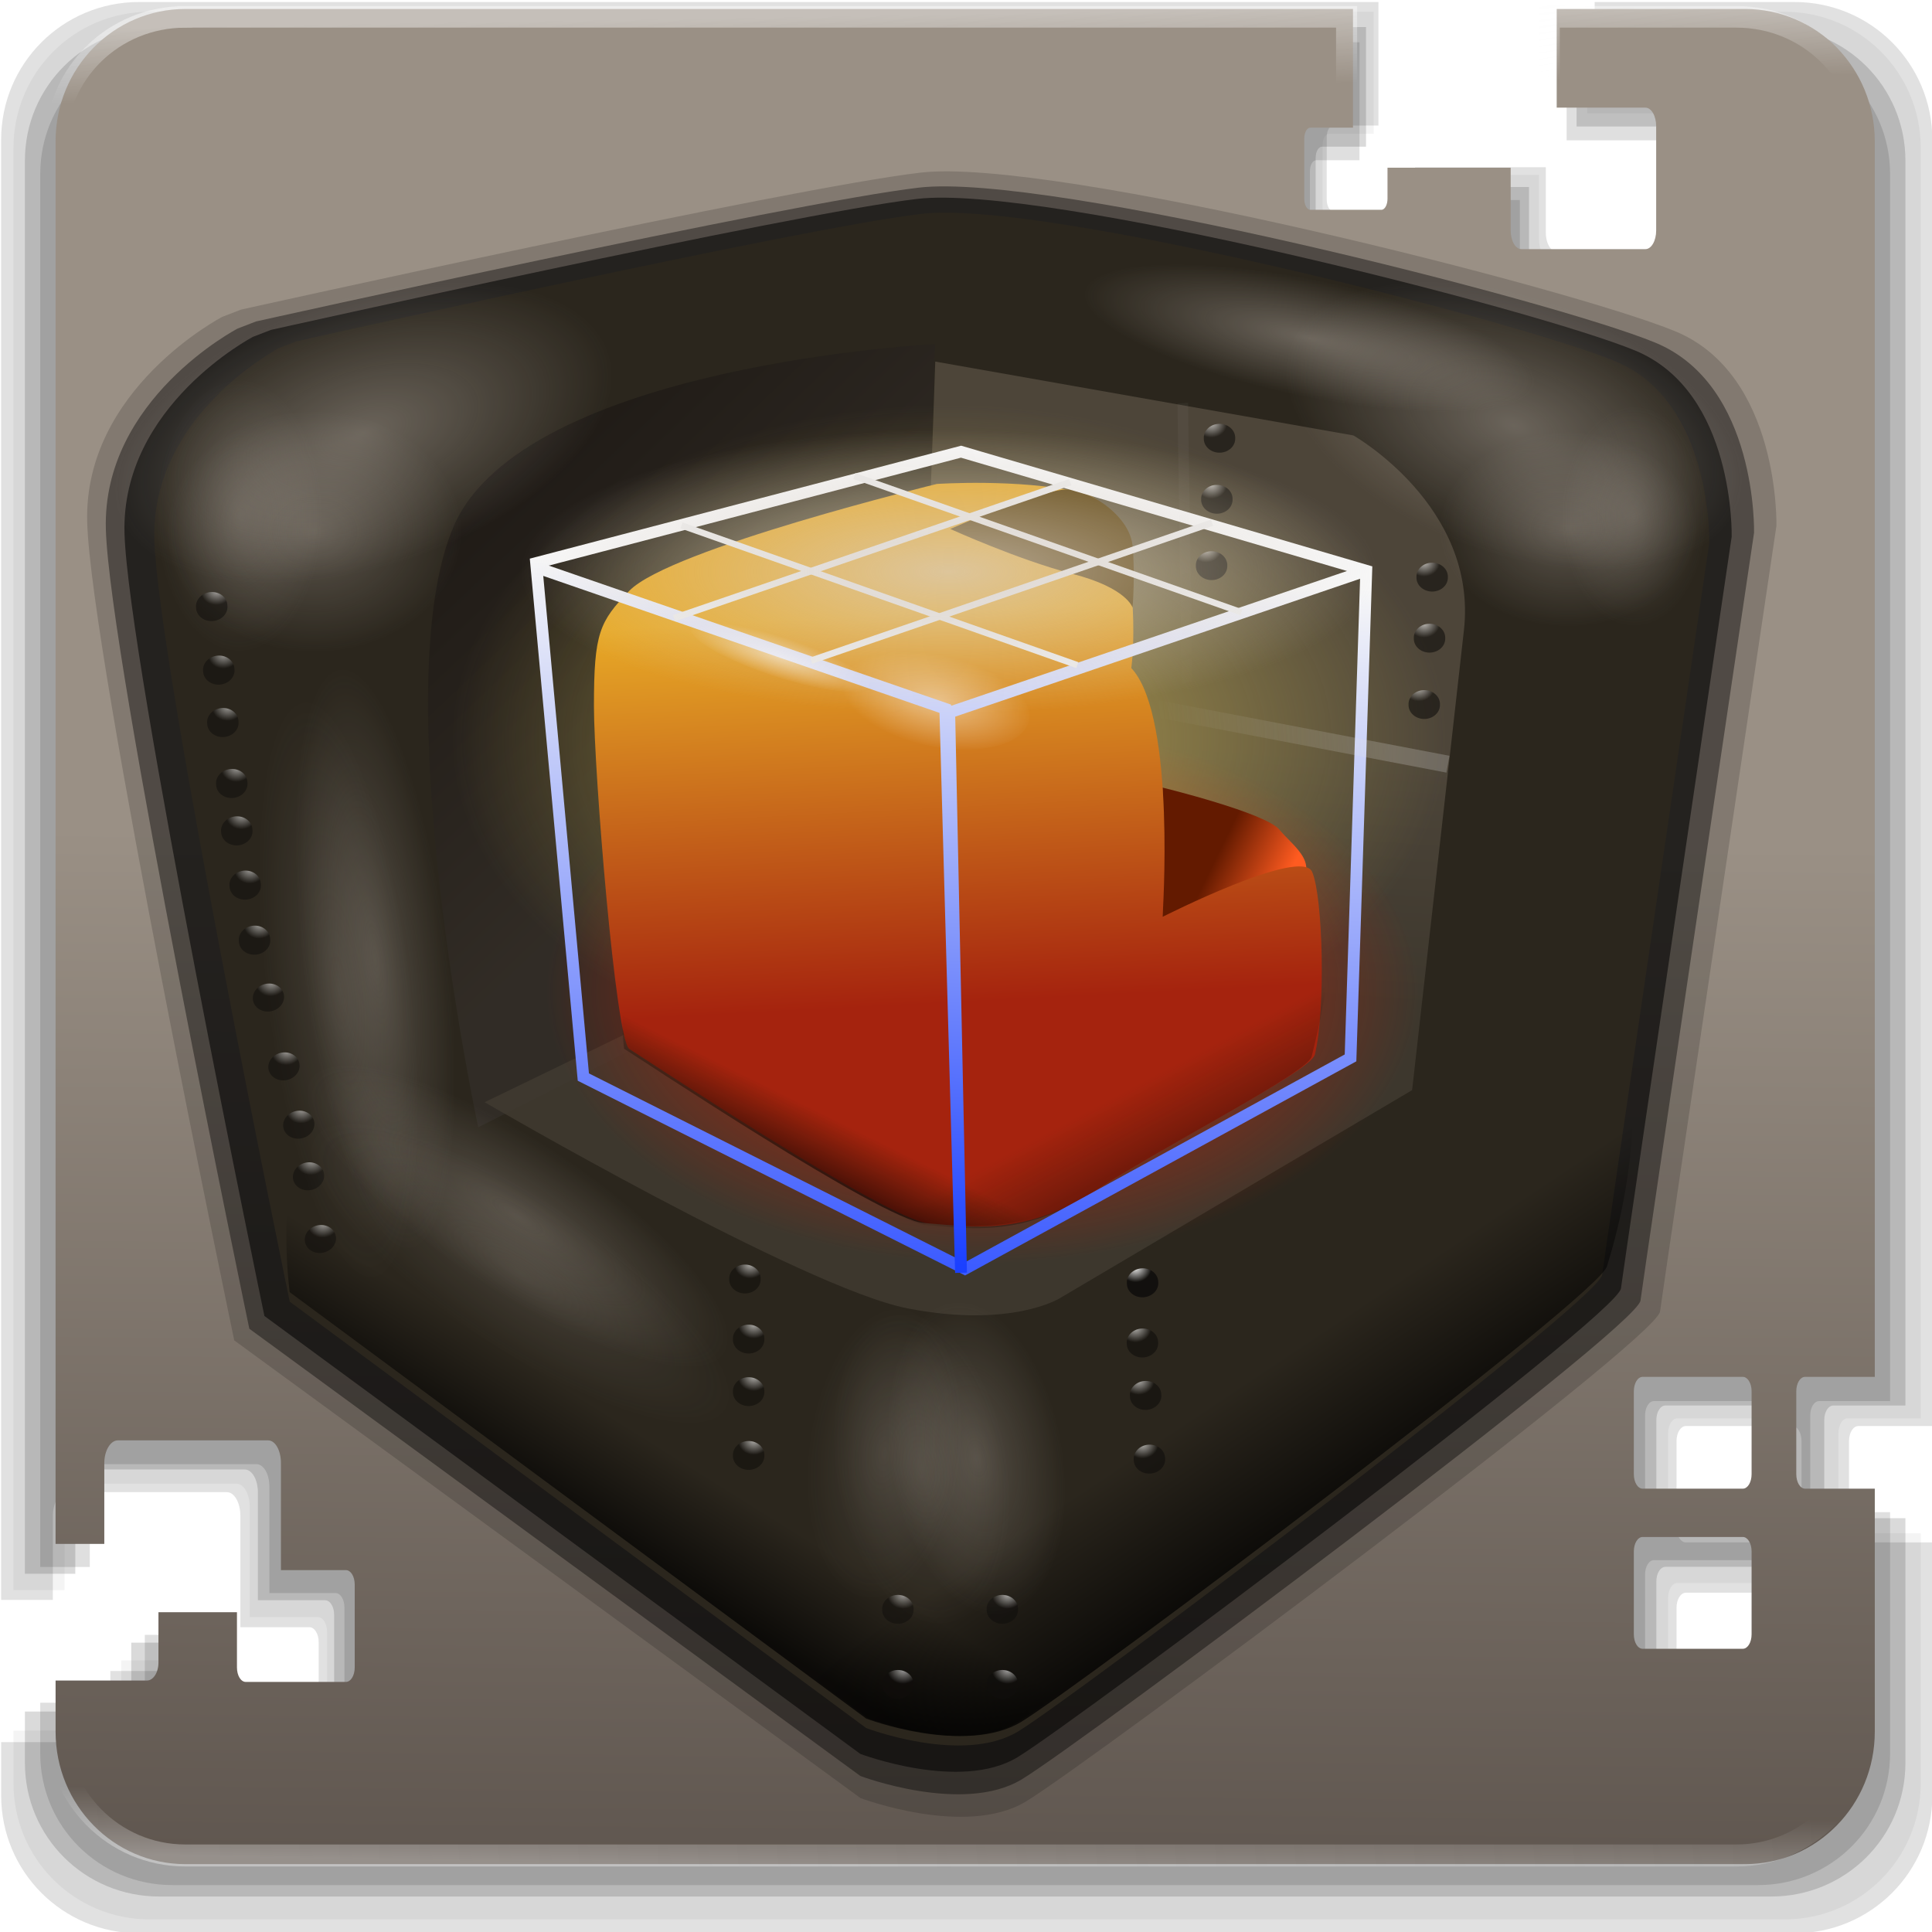 <?xml version="1.0" encoding="UTF-8" standalone="no"?>
<!-- Created with Inkscape (http://www.inkscape.org/) -->

<svg
   xmlns:dc="http://purl.org/dc/elements/1.1/"
   xmlns:cc="http://creativecommons.org/ns#"
   xmlns:rdf="http://www.w3.org/1999/02/22-rdf-syntax-ns#"
   xmlns:svg="http://www.w3.org/2000/svg"
   xmlns="http://www.w3.org/2000/svg"
   xmlns:xlink="http://www.w3.org/1999/xlink"
   version="1.0"
   width="96"
   height="96"
   id="svg2408">
  <defs
     id="defs2410">
    <linearGradient
       id="linearGradient4465">
      <stop
         id="stop4467"
         style="stop-color:#d9cfc5;stop-opacity:1"
         offset="0" />
      <stop
         id="stop4469"
         style="stop-color:#d9cfc5;stop-opacity:0"
         offset="1" />
    </linearGradient>
    <linearGradient
       id="linearGradient4399">
      <stop
         id="stop4401"
         style="stop-color:#d9cfc5;stop-opacity:1"
         offset="0" />
      <stop
         id="stop4403"
         style="stop-color:#d9cfc5;stop-opacity:0"
         offset="1" />
    </linearGradient>
    <linearGradient
       id="linearGradient4381">
      <stop
         id="stop4383"
         style="stop-color:#d9cfc5;stop-opacity:1"
         offset="0" />
      <stop
         id="stop4385"
         style="stop-color:#d9cfc5;stop-opacity:0"
         offset="1" />
    </linearGradient>
    <linearGradient
       id="linearGradient14156">
      <stop
         id="stop14158"
         style="stop-color:#5f564f;stop-opacity:1"
         offset="0" />
      <stop
         id="stop14160"
         style="stop-color:#9a9085;stop-opacity:1"
         offset="1" />
    </linearGradient>
    <linearGradient
       id="linearGradient14142">
      <stop
         id="stop14144"
         style="stop-color:#fefefe;stop-opacity:1"
         offset="0" />
      <stop
         id="stop14146"
         style="stop-color:#fefefe;stop-opacity:0"
         offset="1" />
    </linearGradient>
    <linearGradient
       id="linearGradient10226">
      <stop
         id="stop10228"
         style="stop-color:#f7f7f7;stop-opacity:1"
         offset="0" />
      <stop
         id="stop10230"
         style="stop-color:#1b40ff;stop-opacity:1"
         offset="1" />
    </linearGradient>
    <linearGradient
       id="linearGradient9937">
      <stop
         id="stop9939"
         style="stop-color:#ffffff;stop-opacity:1"
         offset="0" />
      <stop
         id="stop9941"
         style="stop-color:#0f0d0b;stop-opacity:1"
         offset="1" />
    </linearGradient>
    <linearGradient
       id="linearGradient9871">
      <stop
         id="stop9873"
         style="stop-color:#e3e3e3;stop-opacity:1"
         offset="0" />
      <stop
         id="stop9875"
         style="stop-color:#e3e3e3;stop-opacity:0"
         offset="1" />
    </linearGradient>
    <linearGradient
       id="linearGradient9656">
      <stop
         id="stop9658"
         style="stop-color:#f7f7f7;stop-opacity:1"
         offset="0" />
      <stop
         id="stop9660"
         style="stop-color:#3d5cff;stop-opacity:1"
         offset="1" />
    </linearGradient>
    <linearGradient
       id="linearGradient9581">
      <stop
         id="stop9583"
         style="stop-color:#e11f00;stop-opacity:1"
         offset="0" />
      <stop
         id="stop9585"
         style="stop-color:#e11f00;stop-opacity:0"
         offset="1" />
    </linearGradient>
    <linearGradient
       id="linearGradient9561">
      <stop
         id="stop9563"
         style="stop-color:#e7ce5c;stop-opacity:1"
         offset="0" />
      <stop
         id="stop9565"
         style="stop-color:#e7ce5c;stop-opacity:0"
         offset="1" />
    </linearGradient>
    <linearGradient
       id="linearGradient9479">
      <stop
         id="stop9481"
         style="stop-color:#ffffff;stop-opacity:1"
         offset="0" />
      <stop
         id="stop9483"
         style="stop-color:#ffffff;stop-opacity:0"
         offset="1" />
    </linearGradient>
    <linearGradient
       id="linearGradient9467">
      <stop
         id="stop9469"
         style="stop-color:#160402;stop-opacity:1"
         offset="0" />
      <stop
         id="stop9471"
         style="stop-color:#1a1202;stop-opacity:0"
         offset="1" />
    </linearGradient>
    <linearGradient
       id="linearGradient9455">
      <stop
         id="stop9457"
         style="stop-color:#631a00;stop-opacity:1"
         offset="0" />
      <stop
         id="stop9459"
         style="stop-color:#ff5b20;stop-opacity:1"
         offset="1" />
    </linearGradient>
    <linearGradient
       id="linearGradient9443">
      <stop
         id="stop9445"
         style="stop-color:#a5230e;stop-opacity:1"
         offset="0" />
      <stop
         id="stop9447"
         style="stop-color:#e8aa27;stop-opacity:1"
         offset="1" />
    </linearGradient>
    <linearGradient
       id="linearGradient9233">
      <stop
         id="stop9235"
         style="stop-color:#000000;stop-opacity:1"
         offset="0" />
      <stop
         id="stop9237"
         style="stop-color:#000000;stop-opacity:0"
         offset="1" />
    </linearGradient>
    <linearGradient
       id="linearGradient9187">
      <stop
         id="stop9189"
         style="stop-color:#413b31;stop-opacity:1"
         offset="0" />
      <stop
         id="stop9191"
         style="stop-color:#544c40;stop-opacity:1"
         offset="1" />
    </linearGradient>
    <linearGradient
       id="linearGradient9179">
      <stop
         id="stop9181"
         style="stop-color:#322d26;stop-opacity:1"
         offset="0" />
      <stop
         id="stop9183"
         style="stop-color:#1c1813;stop-opacity:1"
         offset="1" />
    </linearGradient>
    <linearGradient
       x1="45.448"
       y1="92.54"
       x2="45.448"
       y2="7.017"
       id="ButtonShadow"
       gradientUnits="userSpaceOnUse"
       gradientTransform="scale(1.006,0.994)">
      <stop
         id="stop3750"
         style="stop-color:#000000;stop-opacity:1"
         offset="0" />
      <stop
         id="stop3752"
         style="stop-color:#000000;stop-opacity:0.588"
         offset="1" />
    </linearGradient>
    <linearGradient
       id="linearGradient3737">
      <stop
         id="stop3739"
         style="stop-color:#ffffff;stop-opacity:1"
         offset="0" />
      <stop
         id="stop3741"
         style="stop-color:#ffffff;stop-opacity:0"
         offset="1" />
    </linearGradient>
    <filter
       color-interpolation-filters="sRGB"
       id="filter3174">
      <feGaussianBlur
         id="feGaussianBlur3176"
         stdDeviation="1.71" />
    </filter>
    <filter
       x="-0.192"
       y="-0.192"
       width="1.384"
       height="1.384"
       color-interpolation-filters="sRGB"
       id="filter3794">
      <feGaussianBlur
         id="feGaussianBlur3796"
         stdDeviation="5.28" />
    </filter>
    <linearGradient
       x1="48"
       y1="20.221"
       x2="48"
       y2="138.661"
       id="linearGradient3613"
       xlink:href="#linearGradient3737"
       gradientUnits="userSpaceOnUse" />
    <clipPath
       id="clipPath3613">
      <rect
         width="84"
         height="84"
         rx="6"
         ry="6"
         x="6"
         y="6"
         id="rect3615"
         style="fill:#ffffff;fill-opacity:1;fill-rule:nonzero;stroke:none" />
    </clipPath>
    <filter
       color-interpolation-filters="sRGB"
       id="filter9511">
      <feGaussianBlur
         stdDeviation="0.075"
         id="feGaussianBlur9513" />
    </filter>
    <filter
       x="-0.316"
       y="-0.013"
       width="1.633"
       height="1.025"
       color-interpolation-filters="sRGB"
       id="filter9887">
      <feGaussianBlur
         stdDeviation="0.033"
         id="feGaussianBlur9889" />
    </filter>
    <linearGradient
       x1="46.5"
       y1="-91.5"
       x2="47"
       y2="-44.5"
       id="linearGradient4607"
       xlink:href="#linearGradient14156"
       gradientUnits="userSpaceOnUse"
       gradientTransform="matrix(1,0,0,-1,0.978,-1.629)" />
    <linearGradient
       x1="158.526"
       y1="3.85"
       x2="158.584"
       y2="7.386"
       id="linearGradient4609"
       xlink:href="#linearGradient14142"
       gradientUnits="userSpaceOnUse"
       gradientTransform="matrix(1,0,0,0.963,-131.522,2.253)" />
    <linearGradient
       x1="173.198"
       y1="87.748"
       x2="173.256"
       y2="84.71"
       id="linearGradient4611"
       xlink:href="#linearGradient14142"
       gradientUnits="userSpaceOnUse"
       gradientTransform="matrix(1,0,0,0.996,-131.522,2.135)" />
    <linearGradient
       x1="155.927"
       y1="139.733"
       x2="162.034"
       y2="130.233"
       id="linearGradient4613"
       xlink:href="#linearGradient9233"
       gradientUnits="userSpaceOnUse"
       gradientTransform="matrix(0.451,0,0,0.43,-40.777,12.865)" />
    <linearGradient
       x1="230.155"
       y1="144.651"
       x2="221.029"
       y2="131.412"
       id="linearGradient4615"
       xlink:href="#linearGradient9233"
       gradientUnits="userSpaceOnUse"
       gradientTransform="matrix(0.453,0,0,0.429,-40.956,12.948)" />
    <linearGradient
       x1="249.938"
       y1="11.597"
       x2="220.329"
       y2="-18.524"
       id="linearGradient4617"
       xlink:href="#linearGradient9179"
       gradientUnits="userSpaceOnUse"
       gradientTransform="matrix(0.456,0,0,0.43,-71.932,31.139)" />
    <linearGradient
       x1="56.956"
       y1="47.954"
       x2="57.851"
       y2="35.933"
       id="linearGradient4619"
       xlink:href="#linearGradient9187"
       gradientUnits="userSpaceOnUse"
       gradientTransform="matrix(0.921,0,0,0.903,3.316,6.025)" />
    <radialGradient
       cx="137.396"
       cy="97.404"
       r="2.475"
       fx="137.396"
       fy="97.404"
       id="radialGradient4621"
       xlink:href="#linearGradient9937"
       gradientUnits="userSpaceOnUse"
       gradientTransform="matrix(1,0,0,0.893,2.8252599e-4,10.712)" />
    <radialGradient
       cx="163.872"
       cy="48.977"
       r="35.179"
       fx="163.872"
       fy="48.977"
       id="radialGradient4623"
       xlink:href="#linearGradient9581"
       gradientUnits="userSpaceOnUse"
       gradientTransform="matrix(1,0,0,0.422,0,28.304)" />
    <radialGradient
       cx="17.812"
       cy="31.812"
       r="6.062"
       fx="17.812"
       fy="31.812"
       id="radialGradient4625"
       xlink:href="#linearGradient4381"
       gradientUnits="userSpaceOnUse"
       gradientTransform="matrix(1,0,0,1.103,0,-3.28)" />
    <radialGradient
       cx="163.872"
       cy="48.977"
       r="35.179"
       fx="163.872"
       fy="48.977"
       id="radialGradient4627"
       xlink:href="#linearGradient9561"
       gradientUnits="userSpaceOnUse"
       gradientTransform="matrix(1,0,0,0.422,0,28.304)" />
    <radialGradient
       cx="137.812"
       cy="97.404"
       r="2.475"
       fx="137.812"
       fy="97.404"
       id="radialGradient4629"
       xlink:href="#linearGradient9937"
       gradientUnits="userSpaceOnUse"
       gradientTransform="matrix(1,0,0,0.893,2.8252599e-4,10.712)" />
    <linearGradient
       x1="445.75"
       y1="35.375"
       x2="451.713"
       y2="38.375"
       id="linearGradient4631"
       xlink:href="#linearGradient9455"
       gradientUnits="userSpaceOnUse"
       gradientTransform="matrix(0.502,0,0,0.509,-162.989,24.844)" />
    <linearGradient
       x1="391.25"
       y1="61.266"
       x2="389.52"
       y2="26.516"
       id="linearGradient4633"
       xlink:href="#linearGradient9443"
       gradientUnits="userSpaceOnUse"
       gradientTransform="matrix(0.502,0,0,0.509,-146.91,19.116)" />
    <radialGradient
       cx="137.812"
       cy="96.932"
       r="2.475"
       fx="137.812"
       fy="96.932"
       id="radialGradient4635"
       xlink:href="#linearGradient9937"
       gradientUnits="userSpaceOnUse"
       gradientTransform="matrix(1,0,0,0.893,2.8252599e-4,10.712)" />
    <linearGradient
       x1="409.25"
       y1="75.766"
       x2="405.52"
       y2="68.516"
       id="linearGradient4637"
       xlink:href="#linearGradient9467"
       gradientUnits="userSpaceOnUse"
       gradientTransform="matrix(0.516,0,0,0.53,-151.711,17.713)" />
    <linearGradient
       x1="371.25"
       y1="74.266"
       x2="373.52"
       y2="69.516"
       id="linearGradient4639"
       xlink:href="#linearGradient9467"
       gradientUnits="userSpaceOnUse"
       gradientTransform="matrix(0.502,0,0,0.509,-147.154,19.102)" />
    <radialGradient
       cx="279.25"
       cy="45.25"
       r="11.25"
       fx="279.25"
       fy="45.25"
       id="radialGradient4641"
       xlink:href="#linearGradient9479"
       gradientUnits="userSpaceOnUse"
       gradientTransform="matrix(1,0,0,0.822,0,8.044)" />
    <linearGradient
       x1="446.038"
       y1="1.601"
       x2="443.502"
       y2="65.241"
       id="linearGradient4643"
       xlink:href="#linearGradient9656"
       gradientUnits="userSpaceOnUse" />
    <linearGradient
       x1="446.038"
       y1="1.601"
       x2="443.502"
       y2="65.241"
       id="linearGradient4645"
       xlink:href="#linearGradient10226"
       gradientUnits="userSpaceOnUse" />
    <linearGradient
       x1="446.038"
       y1="1.601"
       x2="443.502"
       y2="37.461"
       id="linearGradient4647"
       xlink:href="#linearGradient9656"
       gradientUnits="userSpaceOnUse" />
    <linearGradient
       x1="44"
       y1="77.25"
       x2="44.5"
       y2="81.75"
       id="linearGradient4649"
       xlink:href="#linearGradient9871"
       gradientUnits="userSpaceOnUse"
       gradientTransform="translate(1.125,0)" />
    <radialGradient
       cx="17.812"
       cy="31.812"
       r="6.062"
       fx="17.812"
       fy="31.812"
       id="radialGradient4659"
       xlink:href="#linearGradient4381"
       gradientUnits="userSpaceOnUse"
       gradientTransform="matrix(1,0,0,1.103,0,-3.28)" />
    <linearGradient
       x1="44"
       y1="77.25"
       x2="44.5"
       y2="81.75"
       id="linearGradient4685"
       xlink:href="#linearGradient9871"
       gradientUnits="userSpaceOnUse"
       gradientTransform="matrix(-0.198,0.941,-2.426,-0.497,264.997,35.884)" />
    <radialGradient
       cx="139.477"
       cy="97.404"
       r="2.475"
       fx="139.477"
       fy="97.404"
       id="radialGradient4687"
       xlink:href="#linearGradient9937"
       gradientUnits="userSpaceOnUse"
       gradientTransform="matrix(1,0,0,0.893,2.8252599e-4,10.712)" />
    <radialGradient
       cx="139.477"
       cy="97.404"
       r="2.475"
       fx="139.477"
       fy="97.404"
       id="radialGradient4689"
       xlink:href="#linearGradient9937"
       gradientUnits="userSpaceOnUse"
       gradientTransform="matrix(1,0,0,0.893,2.8252599e-4,10.712)" />
    <radialGradient
       cx="139.477"
       cy="97.404"
       r="2.475"
       fx="139.477"
       fy="97.404"
       id="radialGradient4691"
       xlink:href="#linearGradient9937"
       gradientUnits="userSpaceOnUse"
       gradientTransform="matrix(1,0,0,0.893,2.8252599e-4,10.712)" />
    <radialGradient
       cx="139.477"
       cy="97.404"
       r="2.475"
       fx="139.477"
       fy="97.404"
       id="radialGradient4693"
       xlink:href="#linearGradient9937"
       gradientUnits="userSpaceOnUse"
       gradientTransform="matrix(1,0,0,0.893,2.8252599e-4,10.712)" />
    <radialGradient
       cx="139.477"
       cy="97.404"
       r="2.475"
       fx="139.477"
       fy="97.404"
       id="radialGradient4695"
       xlink:href="#linearGradient9937"
       gradientUnits="userSpaceOnUse"
       gradientTransform="matrix(1,0,0,0.893,2.8252599e-4,10.712)" />
    <radialGradient
       cx="139.477"
       cy="97.404"
       r="2.475"
       fx="139.477"
       fy="97.404"
       id="radialGradient4697"
       xlink:href="#linearGradient9937"
       gradientUnits="userSpaceOnUse"
       gradientTransform="matrix(1,0,0,0.893,2.8252599e-4,10.712)" />
    <radialGradient
       cx="139.477"
       cy="97.404"
       r="2.475"
       fx="139.477"
       fy="97.404"
       id="radialGradient4699"
       xlink:href="#linearGradient9937"
       gradientUnits="userSpaceOnUse"
       gradientTransform="matrix(1,0,0,0.893,2.8252599e-4,10.712)" />
    <radialGradient
       cx="139.477"
       cy="97.404"
       r="2.475"
       fx="139.477"
       fy="97.404"
       id="radialGradient4701"
       xlink:href="#linearGradient9937"
       gradientUnits="userSpaceOnUse"
       gradientTransform="matrix(1,0,0,0.893,2.8252599e-4,10.712)" />
    <radialGradient
       cx="139.477"
       cy="97.404"
       r="2.475"
       fx="139.477"
       fy="97.404"
       id="radialGradient4703"
       xlink:href="#linearGradient9937"
       gradientUnits="userSpaceOnUse"
       gradientTransform="matrix(1,0,0,0.893,2.8252599e-4,10.712)" />
    <radialGradient
       cx="139.477"
       cy="97.404"
       r="2.475"
       fx="139.477"
       fy="97.404"
       id="radialGradient4705"
       xlink:href="#linearGradient9937"
       gradientUnits="userSpaceOnUse"
       gradientTransform="matrix(1,0,0,0.893,2.8252599e-4,10.712)" />
    <radialGradient
       cx="139.477"
       cy="97.404"
       r="2.475"
       fx="139.477"
       fy="97.404"
       id="radialGradient4707"
       xlink:href="#linearGradient9937"
       gradientUnits="userSpaceOnUse"
       gradientTransform="matrix(1,0,0,0.893,2.8252599e-4,10.712)" />
    <radialGradient
       cx="139.477"
       cy="97.404"
       r="2.475"
       fx="139.477"
       fy="97.404"
       id="radialGradient4709"
       xlink:href="#linearGradient9937"
       gradientUnits="userSpaceOnUse"
       gradientTransform="matrix(1,0,0,0.893,2.8252599e-4,10.712)" />
    <radialGradient
       cx="139.477"
       cy="97.404"
       r="2.475"
       fx="139.477"
       fy="97.404"
       id="radialGradient4711"
       xlink:href="#linearGradient9937"
       gradientUnits="userSpaceOnUse"
       gradientTransform="matrix(1,0,0,0.893,2.8252599e-4,10.712)" />
    <radialGradient
       cx="139.477"
       cy="97.404"
       r="2.475"
       fx="139.477"
       fy="97.404"
       id="radialGradient4713"
       xlink:href="#linearGradient9937"
       gradientUnits="userSpaceOnUse"
       gradientTransform="matrix(1,0,0,0.893,2.8252599e-4,10.712)" />
    <radialGradient
       cx="18.312"
       cy="51.125"
       r="2.938"
       fx="18.312"
       fy="51.125"
       id="radialGradient4715"
       xlink:href="#linearGradient4399"
       gradientUnits="userSpaceOnUse"
       gradientTransform="matrix(1,0,0,5.106,0,-209.939)" />
    <radialGradient
       cx="139.477"
       cy="97.404"
       r="2.475"
       fx="139.477"
       fy="97.404"
       id="radialGradient4717"
       xlink:href="#linearGradient9937"
       gradientUnits="userSpaceOnUse"
       gradientTransform="matrix(1,0,0,0.893,2.8252599e-4,10.712)" />
    <radialGradient
       cx="139.477"
       cy="97.404"
       r="2.475"
       fx="139.477"
       fy="97.404"
       id="radialGradient4719"
       xlink:href="#linearGradient9937"
       gradientUnits="userSpaceOnUse"
       gradientTransform="matrix(1,0,0,0.893,2.8252599e-4,10.712)" />
    <radialGradient
       cx="139.477"
       cy="97.404"
       r="2.475"
       fx="139.477"
       fy="97.404"
       id="radialGradient4721"
       xlink:href="#linearGradient9937"
       gradientUnits="userSpaceOnUse"
       gradientTransform="matrix(1,0,0,0.893,2.8252599e-4,10.712)" />
    <radialGradient
       cx="139.477"
       cy="97.404"
       r="2.475"
       fx="139.477"
       fy="97.404"
       id="radialGradient4723"
       xlink:href="#linearGradient9937"
       gradientUnits="userSpaceOnUse"
       gradientTransform="matrix(1,0,0,0.893,2.8252599e-4,10.712)" />
    <radialGradient
       cx="139.477"
       cy="97.404"
       r="2.475"
       fx="139.477"
       fy="97.404"
       id="radialGradient4725"
       xlink:href="#linearGradient9937"
       gradientUnits="userSpaceOnUse"
       gradientTransform="matrix(1,0,0,0.893,2.8252599e-4,10.712)" />
    <radialGradient
       cx="139.477"
       cy="97.404"
       r="2.475"
       fx="139.477"
       fy="97.404"
       id="radialGradient4727"
       xlink:href="#linearGradient9937"
       gradientUnits="userSpaceOnUse"
       gradientTransform="matrix(1,0,0,0.893,2.8252599e-4,10.712)" />
    <radialGradient
       cx="139.477"
       cy="97.404"
       r="2.475"
       fx="139.477"
       fy="97.404"
       id="radialGradient4729"
       xlink:href="#linearGradient9937"
       gradientUnits="userSpaceOnUse"
       gradientTransform="matrix(1,0,0,0.893,2.8252599e-4,10.712)" />
    <radialGradient
       cx="139.477"
       cy="97.404"
       r="2.475"
       fx="139.477"
       fy="97.404"
       id="radialGradient4731"
       xlink:href="#linearGradient9937"
       gradientUnits="userSpaceOnUse"
       gradientTransform="matrix(1,0,0,0.893,2.8252599e-4,10.712)" />
    <radialGradient
       cx="139.477"
       cy="97.404"
       r="2.475"
       fx="139.477"
       fy="97.404"
       id="radialGradient4733"
       xlink:href="#linearGradient9937"
       gradientUnits="userSpaceOnUse"
       gradientTransform="matrix(1,0,0,0.893,2.8252599e-4,10.712)" />
    <radialGradient
       cx="139.477"
       cy="97.404"
       r="2.475"
       fx="139.477"
       fy="97.404"
       id="radialGradient4735"
       xlink:href="#linearGradient9937"
       gradientUnits="userSpaceOnUse"
       gradientTransform="matrix(1,0,0,0.893,2.8252599e-4,10.712)" />
    <radialGradient
       cx="279.25"
       cy="45.25"
       r="11.25"
       fx="279.25"
       fy="45.25"
       id="radialGradient4737"
       xlink:href="#linearGradient9479"
       gradientUnits="userSpaceOnUse"
       gradientTransform="matrix(1,0,0,0.822,0,8.044)" />
    <radialGradient
       cx="137.396"
       cy="97.404"
       r="2.475"
       fx="137.396"
       fy="97.404"
       id="radialGradient4739"
       xlink:href="#linearGradient9937"
       gradientUnits="userSpaceOnUse"
       gradientTransform="matrix(1,0,0,0.893,2.8252599e-4,10.712)" />
    <radialGradient
       cx="137.812"
       cy="97.404"
       r="2.475"
       fx="137.812"
       fy="97.404"
       id="radialGradient4741"
       xlink:href="#linearGradient9937"
       gradientUnits="userSpaceOnUse"
       gradientTransform="matrix(1,0,0,0.893,2.8252599e-4,10.712)" />
    <radialGradient
       cx="137.812"
       cy="96.932"
       r="2.475"
       fx="137.812"
       fy="96.932"
       id="radialGradient4743"
       xlink:href="#linearGradient9937"
       gradientUnits="userSpaceOnUse"
       gradientTransform="matrix(1,0,0,0.893,2.8252599e-4,10.712)" />
    <radialGradient
       cx="17.812"
       cy="31.812"
       r="6.062"
       fx="17.812"
       fy="31.812"
       id="radialGradient4745"
       xlink:href="#linearGradient4381"
       gradientUnits="userSpaceOnUse"
       gradientTransform="matrix(1,0,0,1.103,0,-3.28)" />
    <radialGradient
       cx="18.312"
       cy="51.125"
       r="2.938"
       fx="18.312"
       fy="51.125"
       id="radialGradient4747"
       xlink:href="#linearGradient4399"
       gradientUnits="userSpaceOnUse"
       gradientTransform="matrix(1,0,0,5.106,0,-209.939)" />
    <radialGradient
       cx="18.312"
       cy="51.125"
       r="2.938"
       fx="18.312"
       fy="51.125"
       id="radialGradient4749"
       xlink:href="#linearGradient4399"
       gradientUnits="userSpaceOnUse"
       gradientTransform="matrix(1,0,0,5.106,0,-209.939)" />
    <radialGradient
       cx="18.312"
       cy="51.125"
       r="2.938"
       fx="18.312"
       fy="51.125"
       id="radialGradient4751"
       xlink:href="#linearGradient4399"
       gradientUnits="userSpaceOnUse"
       gradientTransform="matrix(1,0,0,5.106,0,-209.939)" />
    <radialGradient
       cx="17.812"
       cy="31.812"
       r="6.062"
       fx="17.812"
       fy="31.812"
       id="radialGradient4753"
       xlink:href="#linearGradient4381"
       gradientUnits="userSpaceOnUse"
       gradientTransform="matrix(1,0,0,1.103,0,-3.28)" />
    <radialGradient
       cx="17.812"
       cy="31.812"
       r="6.062"
       fx="17.812"
       fy="31.812"
       id="radialGradient4755"
       xlink:href="#linearGradient4381"
       gradientUnits="userSpaceOnUse"
       gradientTransform="matrix(1,0,0,1.103,0,-3.28)" />
    <radialGradient
       cx="17.812"
       cy="31.812"
       r="6.062"
       fx="17.812"
       fy="31.812"
       id="radialGradient4757"
       xlink:href="#linearGradient4381"
       gradientUnits="userSpaceOnUse"
       gradientTransform="matrix(1,0,0,1.103,0,-3.28)" />
    <radialGradient
       cx="17.812"
       cy="31.812"
       r="6.062"
       fx="17.812"
       fy="31.812"
       id="radialGradient4759"
       xlink:href="#linearGradient4381"
       gradientUnits="userSpaceOnUse"
       gradientTransform="matrix(1,0,0,1.103,0,-3.28)" />
    <radialGradient
       cx="18.312"
       cy="51.125"
       r="2.938"
       fx="18.312"
       fy="51.125"
       id="radialGradient4761"
       xlink:href="#linearGradient4399"
       gradientUnits="userSpaceOnUse"
       gradientTransform="matrix(1,0,0,5.106,0,-209.939)" />
    <radialGradient
       cx="18.312"
       cy="51.125"
       r="2.938"
       fx="18.312"
       fy="51.125"
       id="radialGradient4763"
       xlink:href="#linearGradient4399"
       gradientUnits="userSpaceOnUse"
       gradientTransform="matrix(1,0,0,5.106,0,-209.939)" />
    <radialGradient
       cx="18.312"
       cy="51.125"
       r="2.938"
       fx="18.312"
       fy="51.125"
       id="radialGradient4765"
       xlink:href="#linearGradient4399"
       gradientUnits="userSpaceOnUse"
       gradientTransform="matrix(1,0,0,5.106,0,-209.939)" />
    <radialGradient
       cx="51.562"
       cy="27.688"
       r="14.688"
       fx="51.562"
       fy="27.688"
       id="radialGradient4767"
       xlink:href="#linearGradient4465"
       gradientUnits="userSpaceOnUse"
       gradientTransform="matrix(1,0,0,0.336,0,18.38)" />
    <radialGradient
       cx="51.562"
       cy="27.688"
       r="14.688"
       fx="51.562"
       fy="27.688"
       id="radialGradient4199"
       xlink:href="#linearGradient4465"
       gradientUnits="userSpaceOnUse"
       gradientTransform="matrix(1.437,0,0,0.464,-26.905,17.251)" />
    <radialGradient
       cx="18.312"
       cy="51.125"
       r="2.938"
       fx="18.312"
       fy="51.125"
       id="radialGradient4202"
       xlink:href="#linearGradient4399"
       gradientUnits="userSpaceOnUse"
       gradientTransform="matrix(1.281,0.086,-0.273,2.398,34.527,-51.747)" />
    <radialGradient
       cx="18.312"
       cy="51.125"
       r="2.938"
       fx="18.312"
       fy="51.125"
       id="radialGradient4205"
       xlink:href="#linearGradient4399"
       gradientUnits="userSpaceOnUse"
       gradientTransform="matrix(1.469,0.092,0.254,2.567,5.972,-59.754)" />
    <radialGradient
       cx="18.312"
       cy="51.125"
       r="2.938"
       fx="18.312"
       fy="51.125"
       id="radialGradient4208"
       xlink:href="#linearGradient4399"
       gradientUnits="userSpaceOnUse"
       gradientTransform="matrix(1.469,0.092,0.254,2.567,8.693,-60.253)" />
    <radialGradient
       cx="17.812"
       cy="31.812"
       r="6.062"
       fx="17.812"
       fy="31.812"
       id="radialGradient4211"
       xlink:href="#linearGradient4381"
       gradientUnits="userSpaceOnUse"
       gradientTransform="matrix(-0.323,0.404,1.808,0.424,13.202,-1.8)" />
    <radialGradient
       cx="17.812"
       cy="31.812"
       r="6.062"
       fx="17.812"
       fy="31.812"
       id="radialGradient4214"
       xlink:href="#linearGradient4381"
       gradientUnits="userSpaceOnUse"
       gradientTransform="matrix(-0.589,0,0,0.875,91.437,-0.394)" />
    <radialGradient
       cx="17.812"
       cy="31.812"
       r="6.062"
       fx="17.812"
       fy="31.812"
       id="radialGradient4217"
       xlink:href="#linearGradient4381"
       gradientUnits="userSpaceOnUse"
       gradientTransform="matrix(-0.284,0.98,1.839,0.589,21.595,-13.101)" />
    <radialGradient
       cx="17.812"
       cy="31.812"
       r="6.062"
       fx="17.812"
       fy="31.812"
       id="radialGradient4220"
       xlink:href="#linearGradient4381"
       gradientUnits="userSpaceOnUse"
       gradientTransform="matrix(-1.048,0,0,0.773,96.369,3.465)" />
    <radialGradient
       cx="18.312"
       cy="51.125"
       r="2.938"
       fx="18.312"
       fy="51.125"
       id="radialGradient4223"
       xlink:href="#linearGradient4399"
       gradientUnits="userSpaceOnUse"
       gradientTransform="matrix(0.431,-1.19,3.536,2.181,-162.576,-25.92)" />
    <radialGradient
       cx="18.312"
       cy="51.125"
       r="2.938"
       fx="18.312"
       fy="51.125"
       id="radialGradient4226"
       xlink:href="#linearGradient4399"
       gradientUnits="userSpaceOnUse"
       gradientTransform="matrix(0.431,-1.19,3.536,2.181,-162.706,-28.672)" />
    <radialGradient
       cx="18.312"
       cy="51.125"
       r="2.938"
       fx="18.312"
       fy="51.125"
       id="radialGradient4229"
       xlink:href="#linearGradient4399"
       gradientUnits="userSpaceOnUse"
       gradientTransform="matrix(1.215,-0.087,0.575,4.771,-32.688,-193.642)" />
    <radialGradient
       cx="17.812"
       cy="31.812"
       r="6.062"
       fx="17.812"
       fy="31.812"
       id="radialGradient4232"
       xlink:href="#linearGradient4381"
       gradientUnits="userSpaceOnUse"
       gradientTransform="matrix(0.309,1.024,-2.004,0.616,76.621,-14.413)" />
    <radialGradient
       cx="137.812"
       cy="96.932"
       r="2.475"
       fx="137.812"
       fy="96.932"
       id="radialGradient4235"
       xlink:href="#linearGradient9937"
       gradientUnits="userSpaceOnUse"
       gradientTransform="matrix(0.312,0,0,0.27,27.349,9.481)" />
    <radialGradient
       cx="137.812"
       cy="97.404"
       r="2.475"
       fx="137.812"
       fy="97.404"
       id="radialGradient4238"
       xlink:href="#linearGradient9937"
       gradientUnits="userSpaceOnUse"
       gradientTransform="matrix(0.312,0,0,0.27,27.609,6.295)" />
    <radialGradient
       cx="137.396"
       cy="97.404"
       r="2.475"
       fx="137.396"
       fy="97.404"
       id="radialGradient4241"
       xlink:href="#linearGradient9937"
       gradientUnits="userSpaceOnUse"
       gradientTransform="matrix(0.312,0,0,0.27,27.739,3.364)" />
    <radialGradient
       cx="279.25"
       cy="45.25"
       r="11.25"
       fx="279.25"
       fy="45.25"
       id="radialGradient4248"
       xlink:href="#linearGradient9479"
       gradientUnits="userSpaceOnUse"
       gradientTransform="matrix(0.39,0.135,-0.079,0.066,-66.476,-6.479)" />
    <radialGradient
       cx="139.477"
       cy="97.404"
       r="2.475"
       fx="139.477"
       fy="97.404"
       id="radialGradient4251"
       xlink:href="#linearGradient9937"
       gradientUnits="userSpaceOnUse"
       gradientTransform="matrix(0.311,-0.024,0.022,0.269,-34.381,8.174)" />
    <radialGradient
       cx="139.477"
       cy="97.404"
       r="2.475"
       fx="139.477"
       fy="97.404"
       id="radialGradient4254"
       xlink:href="#linearGradient9937"
       gradientUnits="userSpaceOnUse"
       gradientTransform="matrix(0.311,-0.024,0.022,0.269,-34.033,11.226)" />
    <radialGradient
       cx="139.477"
       cy="97.404"
       r="2.475"
       fx="139.477"
       fy="97.404"
       id="radialGradient4257"
       xlink:href="#linearGradient9937"
       gradientUnits="userSpaceOnUse"
       gradientTransform="matrix(0.311,-0.024,0.022,0.269,-33.832,13.741)" />
    <radialGradient
       cx="139.477"
       cy="97.404"
       r="2.475"
       fx="139.477"
       fy="97.404"
       id="radialGradient4260"
       xlink:href="#linearGradient9937"
       gradientUnits="userSpaceOnUse"
       gradientTransform="matrix(0.311,-0.024,0.022,0.269,-33.394,16.668)" />
    <radialGradient
       cx="139.477"
       cy="97.404"
       r="2.475"
       fx="139.477"
       fy="97.404"
       id="radialGradient4263"
       xlink:href="#linearGradient9937"
       gradientUnits="userSpaceOnUse"
       gradientTransform="matrix(0.311,-0.024,0.022,0.269,-33.147,18.942)" />
    <radialGradient
       cx="139.477"
       cy="97.404"
       r="2.475"
       fx="139.477"
       fy="97.404"
       id="radialGradient4266"
       xlink:href="#linearGradient9937"
       gradientUnits="userSpaceOnUse"
       gradientTransform="matrix(0.311,-0.024,0.022,0.269,-32.734,21.547)" />
    <radialGradient
       cx="139.477"
       cy="97.404"
       r="2.475"
       fx="139.477"
       fy="97.404"
       id="radialGradient4269"
       xlink:href="#linearGradient9937"
       gradientUnits="userSpaceOnUse"
       gradientTransform="matrix(0.311,-0.024,0.022,0.269,-32.273,24.19)" />
    <radialGradient
       cx="139.477"
       cy="97.404"
       r="2.475"
       fx="139.477"
       fy="97.404"
       id="radialGradient4272"
       xlink:href="#linearGradient9937"
       gradientUnits="userSpaceOnUse"
       gradientTransform="matrix(0.307,-0.057,0.051,0.265,-33.949,31.948)" />
    <radialGradient
       cx="139.477"
       cy="97.404"
       r="2.475"
       fx="139.477"
       fy="97.404"
       id="radialGradient4275"
       xlink:href="#linearGradient9937"
       gradientUnits="userSpaceOnUse"
       gradientTransform="matrix(0.307,-0.057,0.051,0.265,-33.185,35.252)" />
    <radialGradient
       cx="139.477"
       cy="97.404"
       r="2.475"
       fx="139.477"
       fy="97.404"
       id="radialGradient4278"
       xlink:href="#linearGradient9937"
       gradientUnits="userSpaceOnUse"
       gradientTransform="matrix(0.307,-0.057,0.051,0.265,-32.456,38.051)" />
    <radialGradient
       cx="18.312"
       cy="51.125"
       r="2.938"
       fx="18.312"
       fy="51.125"
       id="radialGradient4281"
       xlink:href="#linearGradient4399"
       gradientUnits="userSpaceOnUse"
       gradientTransform="matrix(1.215,-0.087,0.575,4.771,-34.491,-192.15)" />
    <radialGradient
       cx="139.477"
       cy="97.404"
       r="2.475"
       fx="139.477"
       fy="97.404"
       id="radialGradient4284"
       xlink:href="#linearGradient9937"
       gradientUnits="userSpaceOnUse"
       gradientTransform="matrix(0.307,-0.057,0.051,0.265,-31.975,40.53)" />
    <radialGradient
       cx="139.477"
       cy="97.404"
       r="2.475"
       fx="139.477"
       fy="97.404"
       id="radialGradient4287"
       xlink:href="#linearGradient9937"
       gradientUnits="userSpaceOnUse"
       gradientTransform="matrix(0.307,-0.057,0.051,0.265,-31.392,43.54)" />
    <radialGradient
       cx="139.477"
       cy="97.404"
       r="2.475"
       fx="139.477"
       fy="97.404"
       id="radialGradient4290"
       xlink:href="#linearGradient9937"
       gradientUnits="userSpaceOnUse"
       gradientTransform="matrix(0.312,0,0,0.27,6.573,56.523)" />
    <radialGradient
       cx="139.477"
       cy="97.404"
       r="2.475"
       fx="139.477"
       fy="97.404"
       id="radialGradient4293"
       xlink:href="#linearGradient9937"
       gradientUnits="userSpaceOnUse"
       gradientTransform="matrix(0.312,0,0,0.27,6.573,52.919)" />
    <radialGradient
       cx="139.477"
       cy="97.404"
       r="2.475"
       fx="139.477"
       fy="97.404"
       id="radialGradient4296"
       xlink:href="#linearGradient9937"
       gradientUnits="userSpaceOnUse"
       gradientTransform="matrix(0.312,0,0,0.27,1.428,56.523)" />
    <radialGradient
       cx="139.477"
       cy="97.404"
       r="2.475"
       fx="139.477"
       fy="97.404"
       id="radialGradient4299"
       xlink:href="#linearGradient9937"
       gradientUnits="userSpaceOnUse"
       gradientTransform="matrix(0.312,0,0,0.27,1.428,52.919)" />
    <radialGradient
       cx="139.477"
       cy="97.404"
       r="2.475"
       fx="139.477"
       fy="97.404"
       id="radialGradient4302"
       xlink:href="#linearGradient9937"
       gradientUnits="userSpaceOnUse"
       gradientTransform="matrix(-0.312,0.018,0.017,0.27,98.268,34.729)" />
    <radialGradient
       cx="139.477"
       cy="97.404"
       r="2.475"
       fx="139.477"
       fy="97.404"
       id="radialGradient4305"
       xlink:href="#linearGradient9937"
       gradientUnits="userSpaceOnUse"
       gradientTransform="matrix(-0.312,0.018,0.017,0.27,98.262,37.618)" />
    <radialGradient
       cx="139.477"
       cy="97.404"
       r="2.475"
       fx="139.477"
       fy="97.404"
       id="radialGradient4308"
       xlink:href="#linearGradient9937"
       gradientUnits="userSpaceOnUse"
       gradientTransform="matrix(-0.312,0.018,0.017,0.27,98.417,40.136)" />
    <radialGradient
       cx="139.477"
       cy="97.404"
       r="2.475"
       fx="139.477"
       fy="97.404"
       id="radialGradient4311"
       xlink:href="#linearGradient9937"
       gradientUnits="userSpaceOnUse"
       gradientTransform="matrix(-0.312,0.018,0.017,0.27,98.606,43.194)" />
    <radialGradient
       cx="139.477"
       cy="97.404"
       r="2.475"
       fx="139.477"
       fy="97.404"
       id="radialGradient4314"
       xlink:href="#linearGradient9937"
       gradientUnits="userSpaceOnUse"
       gradientTransform="matrix(0.312,0,0,0.27,-6.106,37.06)" />
    <radialGradient
       cx="139.477"
       cy="97.404"
       r="2.475"
       fx="139.477"
       fy="97.404"
       id="radialGradient4317"
       xlink:href="#linearGradient9937"
       gradientUnits="userSpaceOnUse"
       gradientTransform="matrix(0.312,0,0,0.27,-5.922,39.943)" />
    <radialGradient
       cx="139.477"
       cy="97.404"
       r="2.475"
       fx="139.477"
       fy="97.404"
       id="radialGradient4320"
       xlink:href="#linearGradient9937"
       gradientUnits="userSpaceOnUse"
       gradientTransform="matrix(0.312,0,0,0.27,-5.922,42.466)" />
    <radialGradient
       cx="139.477"
       cy="97.404"
       r="2.475"
       fx="139.477"
       fy="97.404"
       id="radialGradient4323"
       xlink:href="#linearGradient9937"
       gradientUnits="userSpaceOnUse"
       gradientTransform="matrix(0.312,0,0,0.27,-5.922,45.53)" />
    <linearGradient
       x1="44"
       y1="77.25"
       x2="44.5"
       y2="81.75"
       id="linearGradient4326"
       xlink:href="#linearGradient9871"
       gradientUnits="userSpaceOnUse"
       gradientTransform="matrix(-0.212,0.998,-2.587,-0.527,278.4,35.435)" />
    <radialGradient
       cx="17.812"
       cy="31.812"
       r="6.062"
       fx="17.812"
       fy="31.812"
       id="radialGradient4329"
       xlink:href="#linearGradient4381"
       gradientUnits="userSpaceOnUse"
       gradientTransform="matrix(0.675,0,0,1.082,0.24,-7.01)" />
    <radialGradient
       cx="279.25"
       cy="45.25"
       r="11.25"
       fx="279.25"
       fy="45.25"
       id="radialGradient4336"
       xlink:href="#linearGradient9479"
       gradientUnits="userSpaceOnUse"
       gradientTransform="matrix(0.412,0.099,-0.061,0.188,-65.672,0.175)" />
    <linearGradient
       x1="371.25"
       y1="74.266"
       x2="373.52"
       y2="69.516"
       id="linearGradient4339"
       xlink:href="#linearGradient9467"
       gradientUnits="userSpaceOnUse"
       gradientTransform="matrix(0.536,0,0,0.54,-161.177,17.641)" />
    <radialGradient
       cx="137.812"
       cy="96.932"
       r="2.475"
       fx="137.812"
       fy="96.932"
       id="radialGradient4344"
       xlink:href="#linearGradient9937"
       gradientUnits="userSpaceOnUse"
       gradientTransform="matrix(0.312,0,0,0.27,16.876,2.813)" />
    <linearGradient
       x1="391.25"
       y1="61.266"
       x2="389.52"
       y2="26.516"
       id="linearGradient4347"
       xlink:href="#linearGradient9443"
       gradientUnits="userSpaceOnUse"
       gradientTransform="matrix(0.536,0,0,0.54,-160.917,17.656)" />
    <linearGradient
       x1="445.75"
       y1="35.375"
       x2="451.713"
       y2="38.375"
       id="linearGradient4350"
       xlink:href="#linearGradient9455"
       gradientUnits="userSpaceOnUse"
       gradientTransform="matrix(0.536,0,0,0.54,-178.066,23.729)" />
    <radialGradient
       cx="137.812"
       cy="97.404"
       r="2.475"
       fx="137.812"
       fy="97.404"
       id="radialGradient4353"
       xlink:href="#linearGradient9937"
       gradientUnits="userSpaceOnUse"
       gradientTransform="matrix(0.312,0,0,0.27,17.136,-0.373)" />
    <radialGradient
       cx="163.872"
       cy="48.977"
       r="35.179"
       fx="163.872"
       fy="48.977"
       id="radialGradient4356"
       xlink:href="#linearGradient9561"
       gradientUnits="userSpaceOnUse"
       gradientTransform="matrix(0.697,0,0,0.456,-67.002,15.777)" />
    <radialGradient
       cx="17.812"
       cy="31.812"
       r="6.062"
       fx="17.812"
       fy="31.812"
       id="radialGradient4359"
       xlink:href="#linearGradient4381"
       gradientUnits="userSpaceOnUse"
       gradientTransform="matrix(1.2,0,0,0.956,-5.41,-2.233)" />
    <radialGradient
       cx="163.872"
       cy="48.977"
       r="35.179"
       fx="163.872"
       fy="48.977"
       id="radialGradient4362"
       xlink:href="#linearGradient9581"
       gradientUnits="userSpaceOnUse"
       gradientTransform="matrix(0.611,0,0,0.371,-51.26,32.081)" />
    <radialGradient
       cx="137.396"
       cy="97.404"
       r="2.475"
       fx="137.396"
       fy="97.404"
       id="radialGradient4365"
       xlink:href="#linearGradient9937"
       gradientUnits="userSpaceOnUse"
       gradientTransform="matrix(0.312,0,0,0.27,17.265,-3.304)" />
    <linearGradient
       x1="56.956"
       y1="47.954"
       x2="57.851"
       y2="35.933"
       id="linearGradient4368"
       xlink:href="#linearGradient9187"
       gradientUnits="userSpaceOnUse"
       gradientTransform="matrix(0.982,0,0,0.957,-0.694,3.775)" />
    <linearGradient
       x1="249.938"
       y1="11.597"
       x2="220.329"
       y2="-18.524"
       id="linearGradient4371"
       xlink:href="#linearGradient9179"
       gradientUnits="userSpaceOnUse"
       gradientTransform="matrix(0.486,0,0,0.456,-80.95,30.404)" />
    <linearGradient
       x1="230.155"
       y1="144.651"
       x2="221.029"
       y2="131.412"
       id="linearGradient4374"
       xlink:href="#linearGradient9233"
       gradientUnits="userSpaceOnUse"
       gradientTransform="matrix(0.483,0,0,0.455,-47.912,11.116)" />
    <linearGradient
       x1="155.927"
       y1="139.733"
       x2="162.034"
       y2="130.233"
       id="linearGradient4377"
       xlink:href="#linearGradient9233"
       gradientUnits="userSpaceOnUse"
       gradientTransform="matrix(0.481,0,0,0.456,-47.722,11.028)" />
    <linearGradient
       x1="173.198"
       y1="87.748"
       x2="173.256"
       y2="84.71"
       id="linearGradient4382"
       xlink:href="#linearGradient14142"
       gradientUnits="userSpaceOnUse"
       gradientTransform="matrix(1.067,0,0,1.056,-144.505,-0.349)" />
    <linearGradient
       x1="158.526"
       y1="3.85"
       x2="158.584"
       y2="7.386"
       id="linearGradient4385"
       xlink:href="#linearGradient14142"
       gradientUnits="userSpaceOnUse"
       gradientTransform="matrix(1.067,0,0,1.021,-144.505,-0.223)" />
    <linearGradient
       x1="46.5"
       y1="-91.5"
       x2="47"
       y2="-44.5"
       id="linearGradient4391"
       xlink:href="#linearGradient14156"
       gradientUnits="userSpaceOnUse"
       gradientTransform="matrix(1.067,0,0,-1.06,-3.188,-4.339)" />
    <linearGradient
       x1="46.5"
       y1="-91.5"
       x2="47"
       y2="-44.5"
       id="linearGradient4477"
       xlink:href="#linearGradient14156"
       gradientUnits="userSpaceOnUse"
       gradientTransform="matrix(1.067,0,0,-1.06,-3.188,-4.339)" />
    <linearGradient
       x1="158.526"
       y1="3.85"
       x2="158.584"
       y2="7.386"
       id="linearGradient4479"
       xlink:href="#linearGradient14142"
       gradientUnits="userSpaceOnUse"
       gradientTransform="matrix(1.067,0,0,1.021,-144.505,-0.223)" />
    <linearGradient
       x1="173.198"
       y1="87.748"
       x2="173.256"
       y2="84.71"
       id="linearGradient4481"
       xlink:href="#linearGradient14142"
       gradientUnits="userSpaceOnUse"
       gradientTransform="matrix(1.067,0,0,1.056,-144.505,-0.349)" />
    <linearGradient
       x1="155.927"
       y1="139.733"
       x2="162.034"
       y2="130.233"
       id="linearGradient4483"
       xlink:href="#linearGradient9233"
       gradientUnits="userSpaceOnUse"
       gradientTransform="matrix(0.481,0,0,0.456,-47.722,11.028)" />
    <linearGradient
       x1="230.155"
       y1="144.651"
       x2="221.029"
       y2="131.412"
       id="linearGradient4485"
       xlink:href="#linearGradient9233"
       gradientUnits="userSpaceOnUse"
       gradientTransform="matrix(0.483,0,0,0.455,-47.912,11.116)" />
    <linearGradient
       x1="249.938"
       y1="11.597"
       x2="220.329"
       y2="-18.524"
       id="linearGradient4487"
       xlink:href="#linearGradient9179"
       gradientUnits="userSpaceOnUse"
       gradientTransform="matrix(0.486,0,0,0.456,-80.95,30.404)" />
    <linearGradient
       x1="56.956"
       y1="47.954"
       x2="57.851"
       y2="35.933"
       id="linearGradient4489"
       xlink:href="#linearGradient9187"
       gradientUnits="userSpaceOnUse"
       gradientTransform="matrix(0.982,0,0,0.957,-0.694,3.775)" />
    <radialGradient
       cx="137.396"
       cy="97.404"
       r="2.475"
       fx="137.396"
       fy="97.404"
       id="radialGradient4491"
       xlink:href="#linearGradient9937"
       gradientUnits="userSpaceOnUse"
       gradientTransform="matrix(0.312,0,0,0.27,17.265,-3.304)" />
    <radialGradient
       cx="163.872"
       cy="48.977"
       r="35.179"
       fx="163.872"
       fy="48.977"
       id="radialGradient4493"
       xlink:href="#linearGradient9581"
       gradientUnits="userSpaceOnUse"
       gradientTransform="matrix(0.611,0,0,0.371,-51.26,32.081)" />
    <radialGradient
       cx="17.812"
       cy="31.812"
       r="6.062"
       fx="17.812"
       fy="31.812"
       id="radialGradient4495"
       xlink:href="#linearGradient4381"
       gradientUnits="userSpaceOnUse"
       gradientTransform="matrix(1.2,0,0,0.956,-5.41,-2.233)" />
    <radialGradient
       cx="163.872"
       cy="48.977"
       r="35.179"
       fx="163.872"
       fy="48.977"
       id="radialGradient4497"
       xlink:href="#linearGradient9561"
       gradientUnits="userSpaceOnUse"
       gradientTransform="matrix(0.697,0,0,0.456,-67.002,15.777)" />
    <radialGradient
       cx="137.812"
       cy="97.404"
       r="2.475"
       fx="137.812"
       fy="97.404"
       id="radialGradient4499"
       xlink:href="#linearGradient9937"
       gradientUnits="userSpaceOnUse"
       gradientTransform="matrix(0.312,0,0,0.27,17.136,-0.373)" />
    <linearGradient
       x1="445.75"
       y1="35.375"
       x2="451.713"
       y2="38.375"
       id="linearGradient4501"
       xlink:href="#linearGradient9455"
       gradientUnits="userSpaceOnUse"
       gradientTransform="matrix(0.536,0,0,0.54,-178.066,23.729)" />
    <linearGradient
       x1="391.25"
       y1="61.266"
       x2="389.52"
       y2="26.516"
       id="linearGradient4503"
       xlink:href="#linearGradient9443"
       gradientUnits="userSpaceOnUse"
       gradientTransform="matrix(0.536,0,0,0.54,-160.917,17.656)" />
    <radialGradient
       cx="137.812"
       cy="96.932"
       r="2.475"
       fx="137.812"
       fy="96.932"
       id="radialGradient4505"
       xlink:href="#linearGradient9937"
       gradientUnits="userSpaceOnUse"
       gradientTransform="matrix(0.312,0,0,0.27,16.876,2.813)" />
    <linearGradient
       x1="409.25"
       y1="75.766"
       x2="405.52"
       y2="68.516"
       id="linearGradient4507"
       xlink:href="#linearGradient9467"
       gradientUnits="userSpaceOnUse"
       gradientTransform="matrix(0.516,0,0,0.53,-151.711,17.713)" />
    <linearGradient
       x1="371.25"
       y1="74.266"
       x2="373.52"
       y2="69.516"
       id="linearGradient4509"
       xlink:href="#linearGradient9467"
       gradientUnits="userSpaceOnUse"
       gradientTransform="matrix(0.536,0,0,0.54,-161.177,17.641)" />
    <radialGradient
       cx="279.25"
       cy="45.25"
       r="11.25"
       fx="279.25"
       fy="45.25"
       id="radialGradient4511"
       xlink:href="#linearGradient9479"
       gradientUnits="userSpaceOnUse"
       gradientTransform="matrix(0.412,0.099,-0.061,0.188,-65.672,0.175)" />
    <linearGradient
       x1="446.038"
       y1="1.601"
       x2="443.502"
       y2="65.241"
       id="linearGradient4513"
       xlink:href="#linearGradient9656"
       gradientUnits="userSpaceOnUse" />
    <linearGradient
       x1="446.038"
       y1="1.601"
       x2="443.502"
       y2="65.241"
       id="linearGradient4515"
       xlink:href="#linearGradient10226"
       gradientUnits="userSpaceOnUse" />
    <linearGradient
       x1="446.038"
       y1="1.601"
       x2="443.502"
       y2="37.461"
       id="linearGradient4517"
       xlink:href="#linearGradient9656"
       gradientUnits="userSpaceOnUse" />
    <linearGradient
       x1="44"
       y1="77.25"
       x2="44.5"
       y2="81.75"
       id="linearGradient4519"
       xlink:href="#linearGradient9871"
       gradientUnits="userSpaceOnUse"
       gradientTransform="translate(1.125,0)" />
    <radialGradient
       cx="17.812"
       cy="31.812"
       r="6.062"
       fx="17.812"
       fy="31.812"
       id="radialGradient4521"
       xlink:href="#linearGradient4381"
       gradientUnits="userSpaceOnUse"
       gradientTransform="matrix(0.675,0,0,1.082,0.24,-7.01)" />
    <linearGradient
       x1="44"
       y1="77.25"
       x2="44.5"
       y2="81.75"
       id="linearGradient4523"
       xlink:href="#linearGradient9871"
       gradientUnits="userSpaceOnUse"
       gradientTransform="matrix(-0.212,0.998,-2.587,-0.527,278.4,35.435)" />
    <radialGradient
       cx="139.477"
       cy="97.404"
       r="2.475"
       fx="139.477"
       fy="97.404"
       id="radialGradient4525"
       xlink:href="#linearGradient9937"
       gradientUnits="userSpaceOnUse"
       gradientTransform="matrix(0.312,0,0,0.27,-5.922,45.53)" />
    <radialGradient
       cx="139.477"
       cy="97.404"
       r="2.475"
       fx="139.477"
       fy="97.404"
       id="radialGradient4527"
       xlink:href="#linearGradient9937"
       gradientUnits="userSpaceOnUse"
       gradientTransform="matrix(0.312,0,0,0.27,-5.922,42.466)" />
    <radialGradient
       cx="139.477"
       cy="97.404"
       r="2.475"
       fx="139.477"
       fy="97.404"
       id="radialGradient4529"
       xlink:href="#linearGradient9937"
       gradientUnits="userSpaceOnUse"
       gradientTransform="matrix(0.312,0,0,0.27,-5.922,39.943)" />
    <radialGradient
       cx="139.477"
       cy="97.404"
       r="2.475"
       fx="139.477"
       fy="97.404"
       id="radialGradient4531"
       xlink:href="#linearGradient9937"
       gradientUnits="userSpaceOnUse"
       gradientTransform="matrix(0.312,0,0,0.27,-6.106,37.06)" />
    <radialGradient
       cx="139.477"
       cy="97.404"
       r="2.475"
       fx="139.477"
       fy="97.404"
       id="radialGradient4533"
       xlink:href="#linearGradient9937"
       gradientUnits="userSpaceOnUse"
       gradientTransform="matrix(-0.312,0.018,0.017,0.27,98.606,43.194)" />
    <radialGradient
       cx="139.477"
       cy="97.404"
       r="2.475"
       fx="139.477"
       fy="97.404"
       id="radialGradient4535"
       xlink:href="#linearGradient9937"
       gradientUnits="userSpaceOnUse"
       gradientTransform="matrix(-0.312,0.018,0.017,0.27,98.417,40.136)" />
    <radialGradient
       cx="139.477"
       cy="97.404"
       r="2.475"
       fx="139.477"
       fy="97.404"
       id="radialGradient4537"
       xlink:href="#linearGradient9937"
       gradientUnits="userSpaceOnUse"
       gradientTransform="matrix(-0.312,0.018,0.017,0.27,98.262,37.618)" />
    <radialGradient
       cx="139.477"
       cy="97.404"
       r="2.475"
       fx="139.477"
       fy="97.404"
       id="radialGradient4539"
       xlink:href="#linearGradient9937"
       gradientUnits="userSpaceOnUse"
       gradientTransform="matrix(-0.312,0.018,0.017,0.27,98.268,34.729)" />
    <radialGradient
       cx="139.477"
       cy="97.404"
       r="2.475"
       fx="139.477"
       fy="97.404"
       id="radialGradient4541"
       xlink:href="#linearGradient9937"
       gradientUnits="userSpaceOnUse"
       gradientTransform="matrix(0.312,0,0,0.27,1.428,52.919)" />
    <radialGradient
       cx="139.477"
       cy="97.404"
       r="2.475"
       fx="139.477"
       fy="97.404"
       id="radialGradient4543"
       xlink:href="#linearGradient9937"
       gradientUnits="userSpaceOnUse"
       gradientTransform="matrix(0.312,0,0,0.27,1.428,56.523)" />
    <radialGradient
       cx="139.477"
       cy="97.404"
       r="2.475"
       fx="139.477"
       fy="97.404"
       id="radialGradient4545"
       xlink:href="#linearGradient9937"
       gradientUnits="userSpaceOnUse"
       gradientTransform="matrix(0.312,0,0,0.27,6.573,52.919)" />
    <radialGradient
       cx="139.477"
       cy="97.404"
       r="2.475"
       fx="139.477"
       fy="97.404"
       id="radialGradient4547"
       xlink:href="#linearGradient9937"
       gradientUnits="userSpaceOnUse"
       gradientTransform="matrix(0.312,0,0,0.27,6.573,56.523)" />
    <radialGradient
       cx="139.477"
       cy="97.404"
       r="2.475"
       fx="139.477"
       fy="97.404"
       id="radialGradient4549"
       xlink:href="#linearGradient9937"
       gradientUnits="userSpaceOnUse"
       gradientTransform="matrix(0.307,-0.057,0.051,0.265,-31.392,43.54)" />
    <radialGradient
       cx="139.477"
       cy="97.404"
       r="2.475"
       fx="139.477"
       fy="97.404"
       id="radialGradient4551"
       xlink:href="#linearGradient9937"
       gradientUnits="userSpaceOnUse"
       gradientTransform="matrix(0.307,-0.057,0.051,0.265,-31.975,40.53)" />
    <radialGradient
       cx="18.312"
       cy="51.125"
       r="2.938"
       fx="18.312"
       fy="51.125"
       id="radialGradient4553"
       xlink:href="#linearGradient4399"
       gradientUnits="userSpaceOnUse"
       gradientTransform="matrix(1.215,-0.087,0.575,4.771,-34.491,-192.15)" />
    <radialGradient
       cx="139.477"
       cy="97.404"
       r="2.475"
       fx="139.477"
       fy="97.404"
       id="radialGradient4555"
       xlink:href="#linearGradient9937"
       gradientUnits="userSpaceOnUse"
       gradientTransform="matrix(0.307,-0.057,0.051,0.265,-32.456,38.051)" />
    <radialGradient
       cx="139.477"
       cy="97.404"
       r="2.475"
       fx="139.477"
       fy="97.404"
       id="radialGradient4557"
       xlink:href="#linearGradient9937"
       gradientUnits="userSpaceOnUse"
       gradientTransform="matrix(0.307,-0.057,0.051,0.265,-33.185,35.252)" />
    <radialGradient
       cx="139.477"
       cy="97.404"
       r="2.475"
       fx="139.477"
       fy="97.404"
       id="radialGradient4559"
       xlink:href="#linearGradient9937"
       gradientUnits="userSpaceOnUse"
       gradientTransform="matrix(0.307,-0.057,0.051,0.265,-33.949,31.948)" />
    <radialGradient
       cx="139.477"
       cy="97.404"
       r="2.475"
       fx="139.477"
       fy="97.404"
       id="radialGradient4561"
       xlink:href="#linearGradient9937"
       gradientUnits="userSpaceOnUse"
       gradientTransform="matrix(0.311,-0.024,0.022,0.269,-32.273,24.19)" />
    <radialGradient
       cx="139.477"
       cy="97.404"
       r="2.475"
       fx="139.477"
       fy="97.404"
       id="radialGradient4563"
       xlink:href="#linearGradient9937"
       gradientUnits="userSpaceOnUse"
       gradientTransform="matrix(0.311,-0.024,0.022,0.269,-32.734,21.547)" />
    <radialGradient
       cx="139.477"
       cy="97.404"
       r="2.475"
       fx="139.477"
       fy="97.404"
       id="radialGradient4565"
       xlink:href="#linearGradient9937"
       gradientUnits="userSpaceOnUse"
       gradientTransform="matrix(0.311,-0.024,0.022,0.269,-33.147,18.942)" />
    <radialGradient
       cx="139.477"
       cy="97.404"
       r="2.475"
       fx="139.477"
       fy="97.404"
       id="radialGradient4567"
       xlink:href="#linearGradient9937"
       gradientUnits="userSpaceOnUse"
       gradientTransform="matrix(0.311,-0.024,0.022,0.269,-33.394,16.668)" />
    <radialGradient
       cx="139.477"
       cy="97.404"
       r="2.475"
       fx="139.477"
       fy="97.404"
       id="radialGradient4569"
       xlink:href="#linearGradient9937"
       gradientUnits="userSpaceOnUse"
       gradientTransform="matrix(0.311,-0.024,0.022,0.269,-33.832,13.741)" />
    <radialGradient
       cx="139.477"
       cy="97.404"
       r="2.475"
       fx="139.477"
       fy="97.404"
       id="radialGradient4571"
       xlink:href="#linearGradient9937"
       gradientUnits="userSpaceOnUse"
       gradientTransform="matrix(0.311,-0.024,0.022,0.269,-34.033,11.226)" />
    <radialGradient
       cx="139.477"
       cy="97.404"
       r="2.475"
       fx="139.477"
       fy="97.404"
       id="radialGradient4573"
       xlink:href="#linearGradient9937"
       gradientUnits="userSpaceOnUse"
       gradientTransform="matrix(0.311,-0.024,0.022,0.269,-34.381,8.174)" />
    <radialGradient
       cx="279.25"
       cy="45.25"
       r="11.25"
       fx="279.25"
       fy="45.25"
       id="radialGradient4575"
       xlink:href="#linearGradient9479"
       gradientUnits="userSpaceOnUse"
       gradientTransform="matrix(0.39,0.135,-0.079,0.066,-66.476,-6.479)" />
    <radialGradient
       cx="137.396"
       cy="97.404"
       r="2.475"
       fx="137.396"
       fy="97.404"
       id="radialGradient4577"
       xlink:href="#linearGradient9937"
       gradientUnits="userSpaceOnUse"
       gradientTransform="matrix(0.312,0,0,0.27,27.739,3.364)" />
    <radialGradient
       cx="137.812"
       cy="97.404"
       r="2.475"
       fx="137.812"
       fy="97.404"
       id="radialGradient4579"
       xlink:href="#linearGradient9937"
       gradientUnits="userSpaceOnUse"
       gradientTransform="matrix(0.312,0,0,0.27,27.609,6.295)" />
    <radialGradient
       cx="137.812"
       cy="96.932"
       r="2.475"
       fx="137.812"
       fy="96.932"
       id="radialGradient4581"
       xlink:href="#linearGradient9937"
       gradientUnits="userSpaceOnUse"
       gradientTransform="matrix(0.312,0,0,0.27,27.349,9.481)" />
    <radialGradient
       cx="17.812"
       cy="31.812"
       r="6.062"
       fx="17.812"
       fy="31.812"
       id="radialGradient4583"
       xlink:href="#linearGradient4381"
       gradientUnits="userSpaceOnUse"
       gradientTransform="matrix(0.309,1.024,-2.004,0.616,76.621,-14.413)" />
    <radialGradient
       cx="18.312"
       cy="51.125"
       r="2.938"
       fx="18.312"
       fy="51.125"
       id="radialGradient4585"
       xlink:href="#linearGradient4399"
       gradientUnits="userSpaceOnUse"
       gradientTransform="matrix(1.215,-0.087,0.575,4.771,-32.688,-193.642)" />
    <radialGradient
       cx="18.312"
       cy="51.125"
       r="2.938"
       fx="18.312"
       fy="51.125"
       id="radialGradient4587"
       xlink:href="#linearGradient4399"
       gradientUnits="userSpaceOnUse"
       gradientTransform="matrix(0.431,-1.19,3.536,2.181,-162.706,-28.672)" />
    <radialGradient
       cx="18.312"
       cy="51.125"
       r="2.938"
       fx="18.312"
       fy="51.125"
       id="radialGradient4589"
       xlink:href="#linearGradient4399"
       gradientUnits="userSpaceOnUse"
       gradientTransform="matrix(0.431,-1.19,3.536,2.181,-162.576,-25.92)" />
    <radialGradient
       cx="17.812"
       cy="31.812"
       r="6.062"
       fx="17.812"
       fy="31.812"
       id="radialGradient4591"
       xlink:href="#linearGradient4381"
       gradientUnits="userSpaceOnUse"
       gradientTransform="matrix(-1.048,0,0,0.773,96.369,3.465)" />
    <radialGradient
       cx="17.812"
       cy="31.812"
       r="6.062"
       fx="17.812"
       fy="31.812"
       id="radialGradient4593"
       xlink:href="#linearGradient4381"
       gradientUnits="userSpaceOnUse"
       gradientTransform="matrix(-0.284,0.98,1.839,0.589,21.595,-13.101)" />
    <radialGradient
       cx="17.812"
       cy="31.812"
       r="6.062"
       fx="17.812"
       fy="31.812"
       id="radialGradient4595"
       xlink:href="#linearGradient4381"
       gradientUnits="userSpaceOnUse"
       gradientTransform="matrix(-0.589,0,0,0.875,91.437,-0.394)" />
    <radialGradient
       cx="17.812"
       cy="31.812"
       r="6.062"
       fx="17.812"
       fy="31.812"
       id="radialGradient4597"
       xlink:href="#linearGradient4381"
       gradientUnits="userSpaceOnUse"
       gradientTransform="matrix(-0.323,0.404,1.808,0.424,13.202,-1.8)" />
    <radialGradient
       cx="18.312"
       cy="51.125"
       r="2.938"
       fx="18.312"
       fy="51.125"
       id="radialGradient4599"
       xlink:href="#linearGradient4399"
       gradientUnits="userSpaceOnUse"
       gradientTransform="matrix(1.469,0.092,0.254,2.567,8.693,-60.253)" />
    <radialGradient
       cx="18.312"
       cy="51.125"
       r="2.938"
       fx="18.312"
       fy="51.125"
       id="radialGradient4601"
       xlink:href="#linearGradient4399"
       gradientUnits="userSpaceOnUse"
       gradientTransform="matrix(1.469,0.092,0.254,2.567,5.972,-59.754)" />
    <radialGradient
       cx="18.312"
       cy="51.125"
       r="2.938"
       fx="18.312"
       fy="51.125"
       id="radialGradient4603"
       xlink:href="#linearGradient4399"
       gradientUnits="userSpaceOnUse"
       gradientTransform="matrix(1.281,0.086,-0.273,2.398,34.527,-51.747)" />
    <radialGradient
       cx="51.562"
       cy="27.688"
       r="14.688"
       fx="51.562"
       fy="27.688"
       id="radialGradient4606"
       xlink:href="#linearGradient4465"
       gradientUnits="userSpaceOnUse"
       gradientTransform="matrix(1.437,0,0,0.464,-26.905,17.251)" />
  </defs>
  <g
     id="layer2"
     style="display:none">
    <rect
       width="86"
       height="85"
       rx="6"
       ry="6"
       x="5"
       y="7"
       id="rect3745"
       style="opacity:0.9;fill:url(#ButtonShadow);fill-opacity:1;fill-rule:nonzero;stroke:none;filter:url(#filter3174)" />
  </g>
  <g
     id="layer5"
     style="display:none">
    <rect
       width="66"
       height="66"
       rx="12"
       ry="12"
       x="15"
       y="15"
       clip-path="url(#clipPath3613)"
       id="rect3171"
       style="opacity:0.1;fill:url(#linearGradient3613);fill-opacity:1;fill-rule:nonzero;stroke:#ffffff;stroke-width:0.5;stroke-linecap:round;stroke-linejoin:miter;stroke-miterlimit:4;stroke-opacity:1;stroke-dasharray:none;stroke-dashoffset:0;filter:url(#filter3794)" />
  </g>
  <g
     transform="matrix(1.009,0,0,1.035,-0.48,-2.746)"
     id="g4397">
    <path
       d="m 7.324,2.75 c -3.763,0 -6.793,2.954 -6.793,6.623 l 0,70.09 2.547,0 0,-4.036 c 0,-0.626 0.325,-1.138 0.708,-1.138 l 7.855,0 c 0.383,0 0.672,0.512 0.672,1.138 l 0,5.346 3.397,0 c 0.255,0 0.46,0.317 0.46,0.724 l 0,4.139 c 0,0.407 -0.205,0.724 -0.46,0.724 l -5.236,0 c -0.255,0 -0.46,-0.317 -0.46,-0.724 l 0,-2.759 -4.104,0 0,2.518 c 0,0.497 -0.271,0.897 -0.601,0.897 l -4.776,0 0,2.553 c 0,3.669 3.03,6.623 6.793,6.623 l 81.518,0 c 3.763,0 6.793,-2.954 6.793,-6.623 l 0,-12.142 -3.644,0 c -0.255,0 -0.46,-0.317 -0.46,-0.724 l 0,-4.139 c 0,-0.407 0.205,-0.724 0.46,-0.724 l 3.644,0 0,-61.743 c 0,-3.669 -3.03,-6.623 -6.793,-6.623 l -9.836,0 0,4.933 4.635,0 c 0.316,0 0.566,0.414 0.566,0.931 l 0,5.208 c 0,0.517 -0.25,0.931 -0.566,0.931 l -6.475,0 c -0.316,0 -0.566,-0.414 -0.566,-0.931 l 0,-3.139 -6.439,0 0,1.552 c 0,0.299 -0.138,0.552 -0.318,0.552 l -3.715,0 c -0.18,0 -0.318,-0.253 -0.318,-0.552 l 0,-3.001 c 0,-0.299 0.138,-0.552 0.318,-0.552 l 2.229,0 0,-5.933 -61.032,0 z m 76.175,68.366 5.236,0 c 0.255,0 0.46,0.317 0.46,0.724 l 0,4.139 c 0,0.407 -0.205,0.724 -0.46,0.724 l -5.236,0 c -0.255,0 -0.46,-0.317 -0.46,-0.724 l 0,-4.139 c 0,-0.407 0.205,-0.724 0.46,-0.724 z m 0,8.002 5.236,0 c 0.255,0 0.46,0.317 0.46,0.724 l 0,4.139 c 0,0.407 -0.205,0.724 -0.46,0.724 l -5.236,0 c -0.255,0 -0.46,-0.317 -0.46,-0.724 l 0,-4.139 c 0,-0.407 0.205,-0.724 0.46,-0.724 z"
       id="path4506"
       style="opacity:0.118;fill:#000000;fill-opacity:1;fill-rule:nonzero;stroke:none;display:inline" />
    <path
       d="m 7.847,3.217 c -3.717,0 -6.709,2.918 -6.709,6.542 l 0,69.234 2.516,0 0,-3.986 c 0,-0.618 0.321,-1.124 0.699,-1.124 l 7.757,0 c 0.378,0 0.664,0.506 0.664,1.124 l 0,5.281 3.355,0 c 0.252,0 0.454,0.313 0.454,0.716 l 0,4.089 c 0,0.402 -0.202,0.716 -0.454,0.716 l -5.172,0 c -0.252,0 -0.454,-0.313 -0.454,-0.716 l 0,-2.726 -4.053,0 0,2.487 c 0,0.491 -0.267,0.886 -0.594,0.886 l -4.717,0 0,2.521 c 0,3.624 2.992,6.542 6.709,6.542 l 80.508,0 c 3.717,0 6.709,-2.918 6.709,-6.542 l 0,-11.993 -3.599,0 c -0.252,0 -0.454,-0.313 -0.454,-0.716 l 0,-4.089 c 0,-0.402 0.202,-0.716 0.454,-0.716 l 3.599,0 0,-60.988 c 0,-3.624 -2.992,-6.542 -6.709,-6.542 l -9.714,0 0,4.872 4.577,0 c 0.312,0 0.559,0.409 0.559,0.92 l 0,5.145 c 0,0.511 -0.247,0.92 -0.559,0.92 l -6.395,0 c -0.312,0 -0.559,-0.409 -0.559,-0.92 l 0,-3.101 -6.36,0 0,1.533 c 0,0.295 -0.137,0.545 -0.314,0.545 l -3.669,0 c -0.178,0 -0.314,-0.25 -0.314,-0.545 l 0,-2.964 c 0,-0.295 0.137,-0.545 0.314,-0.545 l 2.201,0 0,-5.86 -60.276,0 z m 75.232,67.53 5.172,0 c 0.252,0 0.454,0.313 0.454,0.716 l 0,4.089 c 0,0.402 -0.202,0.716 -0.454,0.716 l -5.172,0 c -0.252,0 -0.454,-0.313 -0.454,-0.716 l 0,-4.089 c 0,-0.402 0.202,-0.716 0.454,-0.716 z m 0,7.905 5.172,0 c 0.252,0 0.454,0.313 0.454,0.716 l 0,4.089 c 0,0.402 -0.202,0.716 -0.454,0.716 l -5.172,0 c -0.252,0 -0.454,-0.313 -0.454,-0.716 l 0,-4.089 c 0,-0.402 0.202,-0.716 0.454,-0.716 z"
       id="path4504"
       style="opacity:0.044;fill:#000000;fill-opacity:1;fill-rule:nonzero;stroke:none;display:inline" />
    <path
       d="m 8.318,3.949 c -3.665,0 -6.615,2.859 -6.615,6.411 l 0,67.85 2.481,0 0,-3.907 c 0,-0.606 0.316,-1.102 0.689,-1.102 l 7.648,0 c 0.373,0 0.655,0.496 0.655,1.102 l 0,5.176 3.307,0 c 0.249,0 0.448,0.307 0.448,0.701 l 0,4.007 c 0,0.394 -0.199,0.701 -0.448,0.701 l -5.099,0 c -0.249,0 -0.448,-0.307 -0.448,-0.701 l 0,-2.671 -3.996,0 0,2.438 c 0,0.481 -0.264,0.868 -0.586,0.868 l -4.651,0 0,2.471 c 0,3.552 2.95,6.411 6.615,6.411 l 79.377,0 c 3.665,0 6.615,-2.859 6.615,-6.411 l 0,-11.753 -3.549,0 c -0.249,0 -0.448,-0.307 -0.448,-0.701 l 0,-4.007 c 0,-0.394 0.199,-0.701 0.448,-0.701 l 3.549,0 0,-59.769 c 0,-3.552 -2.95,-6.411 -6.615,-6.411 l -9.578,0 0,4.775 4.513,0 c 0.308,0 0.551,0.401 0.551,0.902 l 0,5.042 c 0,0.501 -0.244,0.902 -0.551,0.902 l -6.305,0 c -0.308,0 -0.551,-0.401 -0.551,-0.902 l 0,-3.039 -6.27,0 0,1.503 c 0,0.289 -0.135,0.534 -0.31,0.534 l -3.617,0 c -0.175,0 -0.31,-0.245 -0.31,-0.534 l 0,-2.905 c 0,-0.289 0.135,-0.534 0.31,-0.534 l 2.17,0 0,-5.743 -59.429,0 z m 74.175,66.18 5.099,0 c 0.249,0 0.448,0.307 0.448,0.701 l 0,4.007 c 0,0.394 -0.199,0.701 -0.448,0.701 l -5.099,0 c -0.249,0 -0.448,-0.307 -0.448,-0.701 l 0,-4.007 c 0,-0.394 0.199,-0.701 0.448,-0.701 z m 0,7.747 5.099,0 c 0.249,0 0.448,0.307 0.448,0.701 l 0,4.007 c 0,0.394 -0.199,0.701 -0.448,0.701 l -5.099,0 c -0.249,0 -0.448,-0.307 -0.448,-0.701 l 0,-4.007 c 0,-0.394 0.199,-0.701 0.448,-0.701 z"
       id="path4502"
       style="opacity:0.145;fill:#000000;fill-opacity:1;fill-rule:nonzero;stroke:none;display:inline" />
    <path
       d="m 8.964,4.682 c -3.605,0 -6.507,2.818 -6.507,6.319 l 0,66.881 2.44,0 0,-3.851 c 0,-0.597 0.311,-1.086 0.678,-1.086 l 7.524,0 c 0.367,0 0.644,0.489 0.644,1.086 l 0,5.102 3.253,0 c 0.244,0 0.441,0.302 0.441,0.691 l 0,3.95 c 0,0.389 -0.196,0.691 -0.441,0.691 l -5.016,0 c -0.244,0 -0.441,-0.302 -0.441,-0.691 l 0,-2.633 -3.931,0 0,2.403 c 0,0.474 -0.259,0.856 -0.576,0.856 l -4.575,0 0,2.436 c 0,3.501 2.902,6.319 6.507,6.319 l 78.084,0 c 3.605,0 6.507,-2.818 6.507,-6.319 l 0,-11.586 -3.491,0 c -0.244,0 -0.441,-0.302 -0.441,-0.691 l 0,-3.95 c 0,-0.389 0.196,-0.691 0.441,-0.691 l 3.491,0 0,-58.916 c 0,-3.501 -2.902,-6.319 -6.507,-6.319 l -9.422,0 0,4.707 4.44,0 c 0.303,0 0.542,0.395 0.542,0.889 l 0,4.97 c 0,0.494 -0.24,0.889 -0.542,0.889 l -6.202,0 c -0.303,0 -0.542,-0.395 -0.542,-0.889 l 0,-2.995 -6.168,0 0,1.481 c 0,0.285 -0.132,0.527 -0.305,0.527 l -3.559,0 c -0.173,0 -0.305,-0.241 -0.305,-0.527 l 0,-2.863 c 0,-0.285 0.132,-0.527 0.305,-0.527 l 2.135,0 0,-5.661 -58.461,0 z m 72.966,65.235 5.016,0 c 0.244,0 0.441,0.302 0.441,0.691 l 0,3.95 c 0,0.389 -0.196,0.691 -0.441,0.691 l -5.016,0 c -0.244,0 -0.441,-0.302 -0.441,-0.691 l 0,-3.95 c 0,-0.389 0.196,-0.691 0.441,-0.691 z m 0,7.636 5.016,0 c 0.244,0 0.441,0.302 0.441,0.691 l 0,3.95 c 0,0.389 -0.196,0.691 -0.441,0.691 l -5.016,0 c -0.244,0 -0.441,-0.302 -0.441,-0.691 l 0,-3.95 c 0,-0.389 0.196,-0.691 0.441,-0.691 z"
       id="path4498"
       style="opacity:0.127;fill:#000000;fill-opacity:1;fill-rule:nonzero;stroke:none;display:inline" />
    <path
       d="m 9.611,3.083 c -3.545,0 -6.399,2.837 -6.399,6.362 l 0,67.329 2.4,0 0,-3.877 c 0,-0.601 0.306,-1.093 0.667,-1.093 l 7.399,0 c 0.361,0 0.633,0.492 0.633,1.093 l 0,5.136 3.2,0 c 0.24,0 0.433,0.304 0.433,0.696 l 0,3.976 c 0,0.391 -0.193,0.696 -0.433,0.696 l -4.933,0 c -0.24,0 -0.433,-0.304 -0.433,-0.696 l 0,-2.651 -3.866,0 0,2.419 c 0,0.477 -0.255,0.861 -0.567,0.861 l -4.499,0 0,2.452 c 0,3.524 2.854,6.362 6.399,6.362 l 76.791,0 c 3.545,0 6.399,-2.837 6.399,-6.362 l 0,-11.663 -3.433,0 c -0.24,0 -0.433,-0.304 -0.433,-0.696 l 0,-3.976 c 0,-0.391 0.193,-0.696 0.433,-0.696 l 3.433,0 0,-59.31 c 0,-3.524 -2.854,-6.362 -6.399,-6.362 l -9.266,0 0,4.738 4.366,0 c 0.298,0 0.533,0.398 0.533,0.895 l 0,5.003 c 0,0.497 -0.236,0.895 -0.533,0.895 l -6.099,0 c -0.298,0 -0.533,-0.398 -0.533,-0.895 l 0,-3.015 -6.066,0 0,1.491 c 0,0.287 -0.13,0.53 -0.3,0.53 l -3.5,0 c -0.17,0 -0.3,-0.243 -0.3,-0.53 l 0,-2.883 c 0,-0.287 0.13,-0.53 0.3,-0.53 l 2.1,0 0,-5.699 -57.493,0 z M 81.369,68.755 l 4.933,0 c 0.24,0 0.433,0.304 0.433,0.696 l 0,3.976 c 0,0.391 -0.193,0.696 -0.433,0.696 l -4.933,0 c -0.24,0 -0.433,-0.304 -0.433,-0.696 l 0,-3.976 c 0,-0.391 0.193,-0.696 0.433,-0.696 z m 0,7.687 4.933,0 c 0.24,0 0.433,0.304 0.433,0.696 l 0,3.976 c 0,0.391 -0.193,0.696 -0.433,0.696 l -4.933,0 c -0.24,0 -0.433,-0.304 -0.433,-0.696 l 0,-3.976 c 0,-0.391 0.193,-0.696 0.433,-0.696 z"
       id="rect14020"
       style="fill:url(#linearGradient4477);fill-opacity:1;fill-rule:nonzero;stroke:none;display:inline" />
    <path
       d="m 11.425,17.863 c 0,0 -6.84,3.461 -6.655,9.863 0.185,6.402 7.241,39.277 7.241,39.277 L 42.851,88.977 c 0,0 5.176,1.903 8.134,0.173 2.958,-1.73 31.057,-22.148 31.242,-23.532 0.185,-1.384 5.731,-37.72 5.731,-37.72 0,0 0.185,-7.267 -4.991,-9.344 -5.176,-2.076 -30.614,-8.358 -37.158,-7.613 -6.543,0.744 -33.46,6.575 -33.46,6.575 z"
       id="path4477"
       style="opacity:0.157;fill:#000000;fill-opacity:1;stroke:none" />
    <path
       d="m 12.182,18.425 c 0,0 -6.674,3.382 -6.493,9.638 0.18,6.256 7.065,38.381 7.065,38.381 l 30.091,21.473 c 0,0 5.05,1.86 7.936,0.169 2.886,-1.691 30.302,-21.642 30.483,-22.995 0.18,-1.353 5.592,-36.86 5.592,-36.86 0,0 0.18,-7.101 -4.87,-9.13 -5.05,-2.029 -29.87,-8.167 -36.255,-7.44 -6.384,0.727 -32.647,6.425 -32.647,6.425 z"
       id="path4475"
       style="opacity:0.387;fill:#000000;fill-opacity:1;stroke:none" />
    <path
       d="m 12.939,18.822 c 0,0 -6.508,3.311 -6.332,9.435 0.176,6.125 6.89,37.575 6.89,37.575 l 29.342,21.022 c 0,0 4.925,1.821 7.739,0.166 2.814,-1.655 29.548,-21.188 29.724,-22.512 0.176,-1.324 5.452,-36.085 5.452,-36.085 0,0 0.176,-6.952 -4.749,-8.939 -4.925,-1.986 -29.126,-7.995 -35.352,-7.283 -6.226,0.712 -31.834,6.29 -31.834,6.29 z"
       id="path4473"
       style="opacity:0.544;fill:#000000;fill-opacity:1;stroke:none" />
    <path
       d="m 9.596,3.463 c -3.527,0 -6.366,2.719 -6.366,6.097 l 0,64.531 2.387,0 0,-3.716 c 0,-0.576 0.304,-1.048 0.663,-1.048 l 7.361,0 c 0.359,0 0.63,0.472 0.63,1.048 l 0,4.922 3.183,0 c 0.239,0 0.431,0.292 0.431,0.667 l 0,3.811 c 0,0.375 -0.192,0.667 -0.431,0.667 l -4.907,0 c -0.239,0 -0.431,-0.292 -0.431,-0.667 l 0,-2.541 -3.846,0 0,2.318 c 0,0.457 -0.254,0.826 -0.564,0.826 l -4.476,0 0,2.35 c 0,3.378 2.839,6.097 6.366,6.097 l 76.391,0 c 3.527,0 6.366,-2.719 6.366,-6.097 l 0,-11.179 -3.415,0 c -0.239,0 -0.431,-0.292 -0.431,-0.667 l 0,-3.811 c 0,-0.375 0.192,-0.667 0.431,-0.667 l 3.415,0 0,-56.846 c 0,-3.378 -2.839,-6.097 -6.366,-6.097 l -9.217,0 0,4.541 4.343,0 c 0.296,0 0.53,0.381 0.53,0.857 l 0,4.795 c 0,0.476 -0.234,0.857 -0.53,0.857 l -6.068,0 c -0.296,0 -0.53,-0.381 -0.53,-0.857 l 0,-2.89 -6.034,0 0,1.429 c 0,0.275 -0.13,0.508 -0.298,0.508 l -3.481,0 c -0.169,0 -0.298,-0.233 -0.298,-0.508 l 0,-2.763 c 0,-0.275 0.13,-0.508 0.298,-0.508 l 2.089,0 0,-5.462 -57.194,0 z m 71.384,62.943 4.907,0 c 0.239,0 0.431,0.292 0.431,0.667 l 0,3.811 c 0,0.375 -0.192,0.667 -0.431,0.667 l -4.907,0 c -0.239,0 -0.431,-0.292 -0.431,-0.667 l 0,-3.811 c 0,-0.375 0.192,-0.667 0.431,-0.667 z m 0,7.368 4.907,0 c 0.239,0 0.431,0.292 0.431,0.667 l 0,3.811 c 0,0.375 -0.192,0.667 -0.431,0.667 l -4.907,0 c -0.239,0 -0.431,-0.292 -0.431,-0.667 l 0,-3.811 c 0,-0.375 0.192,-0.667 0.431,-0.667 z"
       id="path14138"
       style="opacity:0.429;fill:none;stroke:url(#linearGradient4479);stroke-width:1.038;stroke-opacity:1;display:inline" />
    <path
       d="m 9.596,3.463 c -3.527,0 -6.366,2.812 -6.366,6.305 l 0,66.726 2.387,0 0,-3.842 c 0,-0.596 0.304,-1.084 0.663,-1.084 l 7.361,0 c 0.359,0 0.63,0.488 0.63,1.084 l 0,5.09 3.183,0 c 0.239,0 0.431,0.302 0.431,0.69 l 0,3.941 c 0,0.388 -0.192,0.69 -0.431,0.69 l -4.907,0 c -0.239,0 -0.431,-0.302 -0.431,-0.69 l 0,-2.627 -3.846,0 0,2.397 c 0,0.473 -0.254,0.854 -0.564,0.854 l -4.476,0 0,2.43 c 0,3.493 2.839,6.305 6.366,6.305 l 76.391,0 c 3.527,0 6.366,-2.812 6.366,-6.305 l 0,-11.559 -3.415,0 c -0.239,0 -0.431,-0.302 -0.431,-0.69 l 0,-3.941 c 0,-0.388 0.192,-0.69 0.431,-0.69 l 3.415,0 0,-58.779 c 0,-3.493 -2.839,-6.305 -6.366,-6.305 l -9.217,0 0,4.696 4.343,0 c 0.296,0 0.53,0.394 0.53,0.887 l 0,4.958 c 0,0.493 -0.234,0.887 -0.53,0.887 l -6.068,0 c -0.296,0 -0.53,-0.394 -0.53,-0.887 l 0,-2.988 -6.034,0 0,1.478 c 0,0.285 -0.13,0.525 -0.298,0.525 l -3.481,0 c -0.169,0 -0.298,-0.241 -0.298,-0.525 l 0,-2.857 c 0,-0.285 0.13,-0.525 0.298,-0.525 l 2.089,0 0,-5.648 -57.194,0 z m 71.384,65.084 4.907,0 c 0.239,0 0.431,0.302 0.431,0.69 l 0,3.941 c 0,0.388 -0.192,0.69 -0.431,0.69 l -4.907,0 c -0.239,0 -0.431,-0.302 -0.431,-0.69 l 0,-3.941 c 0,-0.388 0.192,-0.69 0.431,-0.69 z m 0,7.618 4.907,0 c 0.239,0 0.431,0.302 0.431,0.69 l 0,3.941 c 0,0.388 -0.192,0.69 -0.431,0.69 l -4.907,0 c -0.239,0 -0.431,-0.302 -0.431,-0.69 l 0,-3.941 c 0,-0.388 0.192,-0.69 0.431,-0.69 z"
       id="path14150"
       style="opacity:0.341;fill:none;stroke:url(#linearGradient4481);stroke-width:1.056;stroke-opacity:1;display:inline" />
    <path
       d="m 14.203,19.367 c 0,0 -6.296,3.224 -6.126,9.188 0.17,5.964 6.666,36.589 6.666,36.589 l 28.388,20.471 c 0,0 4.765,1.773 7.487,0.161 2.723,-1.612 28.588,-20.632 28.758,-21.921 0.17,-1.289 5.275,-35.139 5.275,-35.139 0,0 0.17,-6.77 -4.594,-8.704 -4.765,-1.934 -28.18,-7.786 -34.203,-7.092 -6.023,0.694 -30.8,6.125 -30.8,6.125 z"
       id="path9173"
       style="fill:#2b261d;fill-opacity:1;stroke:none" />
    <path
       d="m 14.742,64.688 28.388,20.471 c 0,0 4.765,1.773 7.487,0.161 C 53.34,83.708 79.205,64.688 79.376,63.399 86.662,26.748 10.63,31.062 14.742,64.688 z"
       id="path9241"
       style="opacity:0.724;fill:url(#linearGradient4483);fill-opacity:1;stroke:none" />
    <path
       d="m 14.765,64.713 28.485,20.447 c 0,0 4.781,1.771 7.513,0.161 C 53.495,83.711 79.448,64.713 79.619,63.425 92.125,24.108 8.193,11.098 14.765,64.713 z"
       id="path9229"
       style="opacity:0.724;fill:url(#linearGradient4485);fill-opacity:1;stroke:none" />
    <path
       d="m 46.532,19.167 c 0,0 -20.273,1.006 -23.71,8.743 -3.436,7.737 1.203,28.864 1.203,28.864 L 45.662,46.112 z"
       id="path9175"
       style="opacity:0.908;fill:url(#linearGradient4487);fill-opacity:1;stroke:none" />
    <path
       d="m 46.534,20.012 20.59,3.546 c 0,0 6.126,3.385 5.445,9.349 -0.413,3.615 -2.552,22.083 -2.552,22.083 l -17.357,9.994 c 0,0 -2.382,1.451 -7.487,0.484 -5.105,-0.967 -20.831,-9.899 -20.831,-9.899 L 45.611,45.527 z"
       id="path9177"
       style="opacity:0.82;fill:url(#linearGradient4489);fill-opacity:1;stroke:none" />
    <path
       d="m 61.304,23.694 a 0.773,0.668 0 1 1 -1.545,0 0.773,0.668 0 1 1 1.545,0 z"
       id="path10176"
       style="opacity:0.594;fill:url(#radialGradient4491);fill-opacity:1;stroke:none" />
    <path
       d="m 70.384,50.271 a 21.498,13.065 0 0 1 -42.996,0 21.498,13.065 0 1 1 42.996,0 z"
       id="path9569"
       style="fill:url(#radialGradient4493);fill-opacity:1;stroke:none" />
    <path
       d="m 23.244,28.192 a 7.276,5.798 0 0 1 -14.552,0 7.276,5.798 0 1 1 14.552,0 z"
       id="path4379"
       style="opacity:0.279;fill:url(#radialGradient4495);fill-opacity:1;stroke:none" />
    <path
       d="m 71.796,38.107 a 24.53,16.039 0 0 1 -49.06,0 24.53,16.039 0 1 1 49.06,0 z"
       id="path9559"
       style="opacity:0.65;fill:url(#radialGradient4497);fill-opacity:1;stroke:none" />
    <path
       d="m 61.174,26.624 a 0.773,0.668 0 1 1 -1.545,0 0.773,0.668 0 1 1 1.545,0 z"
       id="path10178"
       style="opacity:0.594;fill:url(#radialGradient4499);fill-opacity:1;stroke:none" />
    <path
       d="m 57.725,40.464 c 0,0 5.091,1.215 5.761,2.024 0.67,0.81 2.278,1.754 0.536,2.969 -1.742,1.215 -6.297,1.889 -6.297,1.889 z"
       id="path9453"
       style="fill:url(#linearGradient4501);fill-opacity:1;stroke:none" />
    <path
       d="m 46.606,25.889 c 0,0 -13.14,3.115 -15.139,5.128 -1.474,1.484 -1.742,2.024 -1.742,5.533 0,3.104 1.072,16.06 1.742,16.464 0.67,0.405 12.727,8.232 14.737,8.367 2.01,0.135 4.689,0.675 8.306,-1.619 3.617,-2.294 10.523,-5.692 10.718,-6.478 0.536,-2.159 0.402,-7.557 -0.134,-8.772 -0.536,-1.215 -7.368,2.159 -7.368,2.159 0,0 0.67,-9.447 -1.474,-11.876 -2.144,-2.429 -9.244,-5.263 -9.244,-5.263 0,0 2.144,1.35 3.215,2.159 1.072,0.81 5.761,2.294 5.761,3.779 0,1.484 0.268,-1.35 0.268,-1.35 0,0 0.536,-7.153 -2.545,-7.827 -3.081,-0.675 -7.101,-0.405 -7.101,-0.405 z"
       id="path9441"
       style="fill:url(#linearGradient4503);fill-opacity:1;stroke:none" />
    <path
       d="m 60.914,29.81 a 0.773,0.668 0 1 1 -1.545,0 0.773,0.668 0 1 1 1.545,0 z"
       id="path10180"
       style="opacity:0.594;fill:url(#radialGradient4505);fill-opacity:1;stroke:none" />
    <path
       d="m 47.275,28.048 c 0,0 4.689,-2.024 5.895,-1.889 1.206,0.135 2.947,1.35 3.081,2.699 0.134,1.35 0,2.969 0,2.969 0,0 -0.268,-0.945 -2.947,-1.619 -2.679,-0.675 -6.029,-2.159 -6.029,-2.159 z"
       id="path9451"
       style="fill:#5c4109;fill-opacity:1;stroke:none" />
    <path
       d="m 33.377,52.397 c 0.644,0.397 12.245,8.075 14.178,8.208 1.933,0.132 4.511,0.662 7.991,-1.589 3.48,-2.25 10.124,-5.584 10.311,-6.354 C 75.623,13.918 18.408,33.292 33.377,52.397 z"
       transform="matrix(1.039,0,0,1.019,-3.356,-0.289)"
       id="path9463"
       style="opacity:0.673;fill:url(#linearGradient4507);fill-opacity:1;stroke:none;filter:url(#filter9511)" />
    <path
       d="m 31.207,52.999 c 0.67,0.405 12.727,8.232 14.737,8.367 2.01,0.135 4.689,0.675 8.306,-1.619 3.617,-2.294 10.523,-5.692 10.718,-6.478 C 65.126,19.02 29.176,35.303 31.207,52.999 z"
       id="path9473"
       style="opacity:0.673;fill:url(#linearGradient4509);fill-opacity:1;stroke:none" />
    <path
       d="m 51.118,37.352 a 4.765,2.219 12.222 1 1 -9.26,-2.219 4.765,2.219 12.222 0 1 9.26,2.219 z"
       id="path9477"
       style="opacity:0.461;fill:url(#radialGradient4511);fill-opacity:1;stroke:none" />
    <g
       transform="matrix(0.548,0,0,0.521,-195.156,29.398)"
       id="g9644"
       style="fill:none;stroke:url(#linearGradient4517);stroke-width:1.063;stroke-miterlimit:4;stroke-dasharray:none">
      <path
         d="M 443.356,-9.712 405.172,0.541 409.415,47.917 443.71,65.594 478.358,46.149 479.772,1.248 z"
         id="path9640"
         style="fill:none;stroke:url(#linearGradient4513);stroke-width:1.063;stroke-linecap:butt;stroke-linejoin:miter;stroke-miterlimit:4;stroke-opacity:1;stroke-dasharray:none" />
      <path
         d="M 479.772,1.24 442.295,14.329 443.356,65.948 441.942,13.976 405.562,1.083"
         id="path9642"
         style="fill:none;stroke:url(#linearGradient4515);stroke-width:1.063;stroke-linecap:butt;stroke-linejoin:miter;stroke-miterlimit:4;stroke-opacity:1;stroke-dasharray:none" />
    </g>
    <path
       d="M 45.375,76.326 45.625,82.75"
       transform="matrix(1.039,0,0,2.591,11.577,-175.751)"
       id="path9927"
       style="opacity:0.198;fill:none;stroke:url(#linearGradient4519);stroke-width:0.5;stroke-linecap:butt;stroke-linejoin:miter;stroke-miterlimit:4;stroke-opacity:1;stroke-dasharray:none;filter:url(#filter9887)" />
    <path
       d="m 16.358,27.427 a 4.093,6.563 0 0 1 -8.185,0 4.093,6.563 0 1 1 8.185,0 z"
       id="path4393"
       style="opacity:0.186;fill:url(#radialGradient4521);fill-opacity:1;stroke:none" />
    <path
       d="M 71.782,39.342 54.917,36.205"
       id="path9931"
       style="opacity:0.23;fill:none;stroke:url(#linearGradient4523);stroke-width:0.821;stroke-linecap:butt;stroke-linejoin:miter;stroke-miterlimit:4;stroke-opacity:1;stroke-dasharray:none" />
    <path
       d="m 38.116,72.527 a 0.773,0.668 0 1 1 -1.545,0 0.773,0.668 0 1 1 1.545,0 z"
       id="path9935"
       style="opacity:0.59;fill:url(#radialGradient4525);fill-opacity:1;stroke:none" />
    <path
       d="m 38.116,69.464 a 0.773,0.668 0 1 1 -1.545,0 0.773,0.668 0 1 1 1.545,0 z"
       id="path9949"
       style="opacity:0.59;fill:url(#radialGradient4527);fill-opacity:1;stroke:none" />
    <path
       d="m 38.116,66.941 a 0.773,0.668 0 1 1 -1.545,0 0.773,0.668 0 1 1 1.545,0 z"
       id="path9953"
       style="opacity:0.59;fill:url(#radialGradient4529);fill-opacity:1;stroke:none" />
    <path
       d="m 37.933,64.057 a 0.773,0.668 0 1 1 -1.545,0 0.773,0.668 0 1 1 1.545,0 z"
       id="path9957"
       style="opacity:0.59;fill:url(#radialGradient4531);fill-opacity:1;stroke:none" />
    <path
       d="m 56.31,72.751 a 0.668,0.773 87.003 1 0 1.542,-0.092 0.668,0.773 87.003 1 0 -1.542,0.092 z"
       id="path9993"
       style="opacity:0.604;fill:url(#radialGradient4533);fill-opacity:1;stroke:none" />
    <path
       d="m 56.122,69.693 a 0.668,0.773 87.003 1 0 1.542,-0.092 0.668,0.773 87.003 1 0 -1.542,0.092 z"
       id="path9995"
       style="opacity:0.604;fill:url(#radialGradient4535);fill-opacity:1;stroke:none" />
    <path
       d="m 55.966,67.175 a 0.668,0.773 87.003 1 0 1.542,-0.092 0.668,0.773 87.003 1 0 -1.542,0.092 z"
       id="path9997"
       style="opacity:0.604;fill:url(#radialGradient4537);fill-opacity:1;stroke:none" />
    <path
       d="m 55.972,64.286 a 0.668,0.773 87.003 1 0 1.542,-0.092 0.668,0.773 87.003 1 0 -1.542,0.092 z"
       id="path9999"
       style="opacity:0.88;fill:url(#radialGradient4539);fill-opacity:1;stroke:none" />
    <path
       d="m 45.466,79.916 a 0.773,0.668 0 1 1 -1.545,0 0.773,0.668 0 1 1 1.545,0 z"
       id="path10009"
       style="opacity:0.521;fill:url(#radialGradient4541);fill-opacity:1;stroke:none" />
    <path
       d="m 45.466,83.52 a 0.773,0.668 0 1 1 -1.545,0 0.773,0.668 0 1 1 1.545,0 z"
       id="path10013"
       style="opacity:0.571;fill:url(#radialGradient4543);fill-opacity:1;stroke:none" />
    <path
       d="m 50.611,79.916 a 0.773,0.668 0 1 1 -1.545,0 0.773,0.668 0 1 1 1.545,0 z"
       id="path10017"
       style="opacity:0.594;fill:url(#radialGradient4545);fill-opacity:1;stroke:none" />
    <path
       d="m 50.611,83.52 a 0.773,0.668 0 1 1 -1.545,0 0.773,0.668 0 1 1 1.545,0 z"
       id="path10019"
       style="opacity:0.594;fill:url(#radialGradient4547);fill-opacity:1;stroke:none" />
    <path
       d="m 17.013,61.995 a 0.669,0.772 80.663 1 1 -1.518,0.283 0.669,0.772 80.663 1 1 1.518,-0.283 z"
       id="path10025"
       style="opacity:0.53;fill:url(#radialGradient4549);fill-opacity:1;stroke:none" />
    <path
       d="m 16.429,58.985 a 0.669,0.772 80.663 1 1 -1.518,0.283 0.669,0.772 80.663 1 1 1.518,-0.283 z"
       id="path10027"
       style="opacity:0.53;fill:url(#radialGradient4551);fill-opacity:1;stroke:none" />
    <path
       d="m 20.722,49.945 a 14.118,3.573 82.937 0 1 -7.137,0.509 14.118,3.573 82.937 1 1 7.137,-0.509 z"
       id="path4407"
       style="opacity:0.137;fill:url(#radialGradient4553);fill-opacity:1;stroke:none" />
    <path
       d="m 15.949,56.507 a 0.669,0.772 80.663 1 1 -1.518,0.283 0.669,0.772 80.663 1 1 1.518,-0.283 z"
       id="path10029"
       style="opacity:0.53;fill:url(#radialGradient4555);fill-opacity:1;stroke:none" />
    <path
       d="m 15.219,53.708 a 0.669,0.772 80.663 1 1 -1.518,0.283 0.669,0.772 80.663 1 1 1.518,-0.283 z"
       id="path10031"
       style="opacity:0.53;fill:url(#radialGradient4557);fill-opacity:1;stroke:none" />
    <path
       d="m 14.455,50.403 a 0.669,0.772 80.663 1 1 -1.518,0.283 0.669,0.772 80.663 1 1 1.518,-0.283 z"
       id="path10041"
       style="opacity:0.53;fill:url(#radialGradient4559);fill-opacity:1;stroke:none" />
    <path
       d="m 13.781,47.731 a 0.668,0.773 86.121 1 1 -1.54,0.118 0.668,0.773 86.121 1 1 1.54,-0.118 z"
       id="path10043"
       style="opacity:0.53;fill:url(#radialGradient4561);fill-opacity:1;stroke:none" />
    <path
       d="m 13.32,45.088 a 0.668,0.773 86.121 1 1 -1.54,0.118 0.668,0.773 86.121 1 1 1.54,-0.118 z"
       id="path10045"
       style="opacity:0.53;fill:url(#radialGradient4563);fill-opacity:1;stroke:none" />
    <path
       d="m 12.907,42.483 a 0.668,0.773 86.121 1 1 -1.54,0.118 0.668,0.773 86.121 1 1 1.54,-0.118 z"
       id="path10047"
       style="opacity:0.53;fill:url(#radialGradient4565);fill-opacity:1;stroke:none" />
    <path
       d="m 12.66,40.209 a 0.668,0.773 86.121 1 1 -1.54,0.118 0.668,0.773 86.121 1 1 1.54,-0.118 z"
       id="path10057"
       style="opacity:0.53;fill:url(#radialGradient4567);fill-opacity:1;stroke:none" />
    <path
       d="m 12.221,37.282 a 0.668,0.773 86.121 1 1 -1.54,0.118 0.668,0.773 86.121 1 1 1.54,-0.118 z"
       id="path10059"
       style="opacity:0.53;fill:url(#radialGradient4569);fill-opacity:1;stroke:none" />
    <path
       d="m 12.02,34.766 a 0.668,0.773 86.121 1 1 -1.54,0.118 0.668,0.773 86.121 1 1 1.54,-0.118 z"
       id="path10061"
       style="opacity:0.53;fill:url(#radialGradient4571);fill-opacity:1;stroke:none" />
    <path
       d="m 11.673,31.715 a 0.668,0.773 86.121 1 1 -1.54,0.118 0.668,0.773 86.121 1 1 1.54,-0.118 z"
       id="path10063"
       style="opacity:0.53;fill:url(#radialGradient4573);fill-opacity:1;stroke:none" />
    <path
       d="m 43.345,35.721 a 4.686,0.982 17.467 0 1 -8.782,-3.037 4.686,0.982 17.467 1 1 8.782,3.037 z"
       id="path10093"
       style="opacity:0.581;fill:url(#radialGradient4575);fill-opacity:1;stroke:none" />
    <path
       d="M 60.166,27.749 40.424,34.369"
       id="path10097"
       style="fill:none;stroke:#eeeeee;stroke-width:0.315;stroke-linecap:butt;stroke-linejoin:miter;stroke-miterlimit:4;stroke-opacity:1;stroke-dasharray:none" />
    <path
       d="m 53.18,25.8 -19.513,6.53"
       id="path10099"
       style="fill:none;stroke:#eeeeee;stroke-width:0.315;stroke-linecap:butt;stroke-linejoin:miter;stroke-miterlimit:4;stroke-opacity:1;stroke-dasharray:none" />
    <path
       d="M 61.609,32.047 42.553,25.509"
       id="path10101"
       style="fill:none;stroke:#eeeeee;stroke-width:0.303;stroke-linecap:butt;stroke-linejoin:miter;stroke-miterlimit:4;stroke-opacity:1;stroke-dasharray:none" />
    <path
       d="M 53.529,34.585 34.038,27.878"
       id="path10103"
       style="fill:none;stroke:#eeeeee;stroke-width:0.303;stroke-linecap:butt;stroke-linejoin:miter;stroke-miterlimit:4;stroke-opacity:1;stroke-dasharray:none" />
    <path
       d="m 71.777,30.361 a 0.773,0.668 0 1 1 -1.545,0 0.773,0.668 0 1 1 1.545,0 z"
       id="path10164"
       style="opacity:0.594;fill:url(#radialGradient4577);fill-opacity:1;stroke:none" />
    <path
       d="m 71.647,33.292 a 0.773,0.668 0 1 1 -1.545,0 0.773,0.668 0 1 1 1.545,0 z"
       id="path10168"
       style="opacity:0.594;fill:url(#radialGradient4579);fill-opacity:1;stroke:none" />
    <path
       d="m 71.387,36.478 a 0.773,0.668 0 1 1 -1.545,0 0.773,0.668 0 1 1 1.545,0 z"
       id="path10172"
       style="opacity:0.594;fill:url(#radialGradient4581);fill-opacity:1;stroke:none" />
    <path
       d="M 20.247,29.622 A 6.486,12.711 72.833 1 1 16.496,17.204 6.486,12.711 72.833 0 1 20.247,29.622 z"
       id="path4389"
       style="opacity:0.368;fill:url(#radialGradient4583);fill-opacity:1;stroke:none" />
    <path
       d="m 22.525,48.453 a 14.118,3.573 82.937 1 1 -7.137,0.509 14.118,3.573 82.937 0 1 7.137,-0.509 z"
       id="path4397"
       style="opacity:0.225;fill:url(#radialGradient4585);fill-opacity:1;stroke:none" />
    <path
       d="m 27.239,57.534 a 12.23,3.634 32.825 0 1 -2.534,6.994 12.23,3.634 32.825 1 1 2.534,-6.994 z"
       id="path4411"
       style="opacity:0.225;fill:url(#radialGradient4587);fill-opacity:1;stroke:none" />
    <path
       d="m 27.369,60.285 a 12.23,3.634 32.825 0 1 -2.534,6.994 12.23,3.634 32.825 1 1 2.534,-6.994 z"
       id="path4413"
       style="opacity:0.137;fill:url(#radialGradient4589);fill-opacity:1;stroke:none" />
    <path
       d="m 71.355,28.044 a 6.352,4.684 0 0 0 12.704,0 6.352,4.684 0 1 0 -12.704,0 z"
       id="path4419"
       style="opacity:0.279;fill:url(#radialGradient4591);fill-opacity:1;stroke:none" />
    <path
       d="M 73.336,29.045 A 11.712,6.184 18.38 1 0 76.778,17.159 11.712,6.184 18.38 1 0 73.336,29.045 z"
       id="path4421"
       style="opacity:0.368;fill:url(#radialGradient4593);fill-opacity:1;stroke:none" />
    <path
       d="m 77.366,27.426 a 3.573,5.302 0 0 0 7.146,0 3.573,5.302 0 1 0 -7.146,0 z"
       id="path4423"
       style="opacity:0.186;fill:url(#radialGradient4595);fill-opacity:1;stroke:none" />
    <path
       d="m 62.993,21.325 a 11.341,2.811 11.374 1 0 3.916,-4.902 11.341,2.811 11.374 0 0 -3.916,4.902 z"
       id="path4447"
       style="opacity:0.368;fill:url(#radialGradient4597);fill-opacity:1;stroke:none" />
    <path
       d="m 52.893,72.949 a 7.624,4.243 80.1 0 1 -8.633,-0.543 7.624,4.243 80.1 0 1 8.633,0.543 z"
       id="path4451"
       style="opacity:0.225;fill:url(#radialGradient4599);fill-opacity:1;stroke:none" />
    <path
       d="m 50.172,73.447 a 7.624,4.243 80.1 1 1 -8.633,-0.543 7.624,4.243 80.1 0 1 8.633,0.543 z"
       id="path4453"
       style="opacity:0.137;fill:url(#radialGradient4601);fill-opacity:1;stroke:none" />
    <path
       d="m 47.792,72.705 a 3.766,7.094 7.528 0 1 -7.525,-0.508 3.766,7.094 7.528 0 1 7.525,0.508 z"
       id="path4459"
       style="opacity:0.118;fill:url(#radialGradient4603);fill-opacity:1;stroke:none" />
    <path
       d="m 68.329,30.103 a 21.113,6.817 0 0 1 -42.226,0 21.113,6.817 0 1 1 42.226,0 z"
       id="path4463"
       style="opacity:0.73;fill:url(#radialGradient4606);fill-opacity:1;stroke:none" />
  </g>
</svg>
